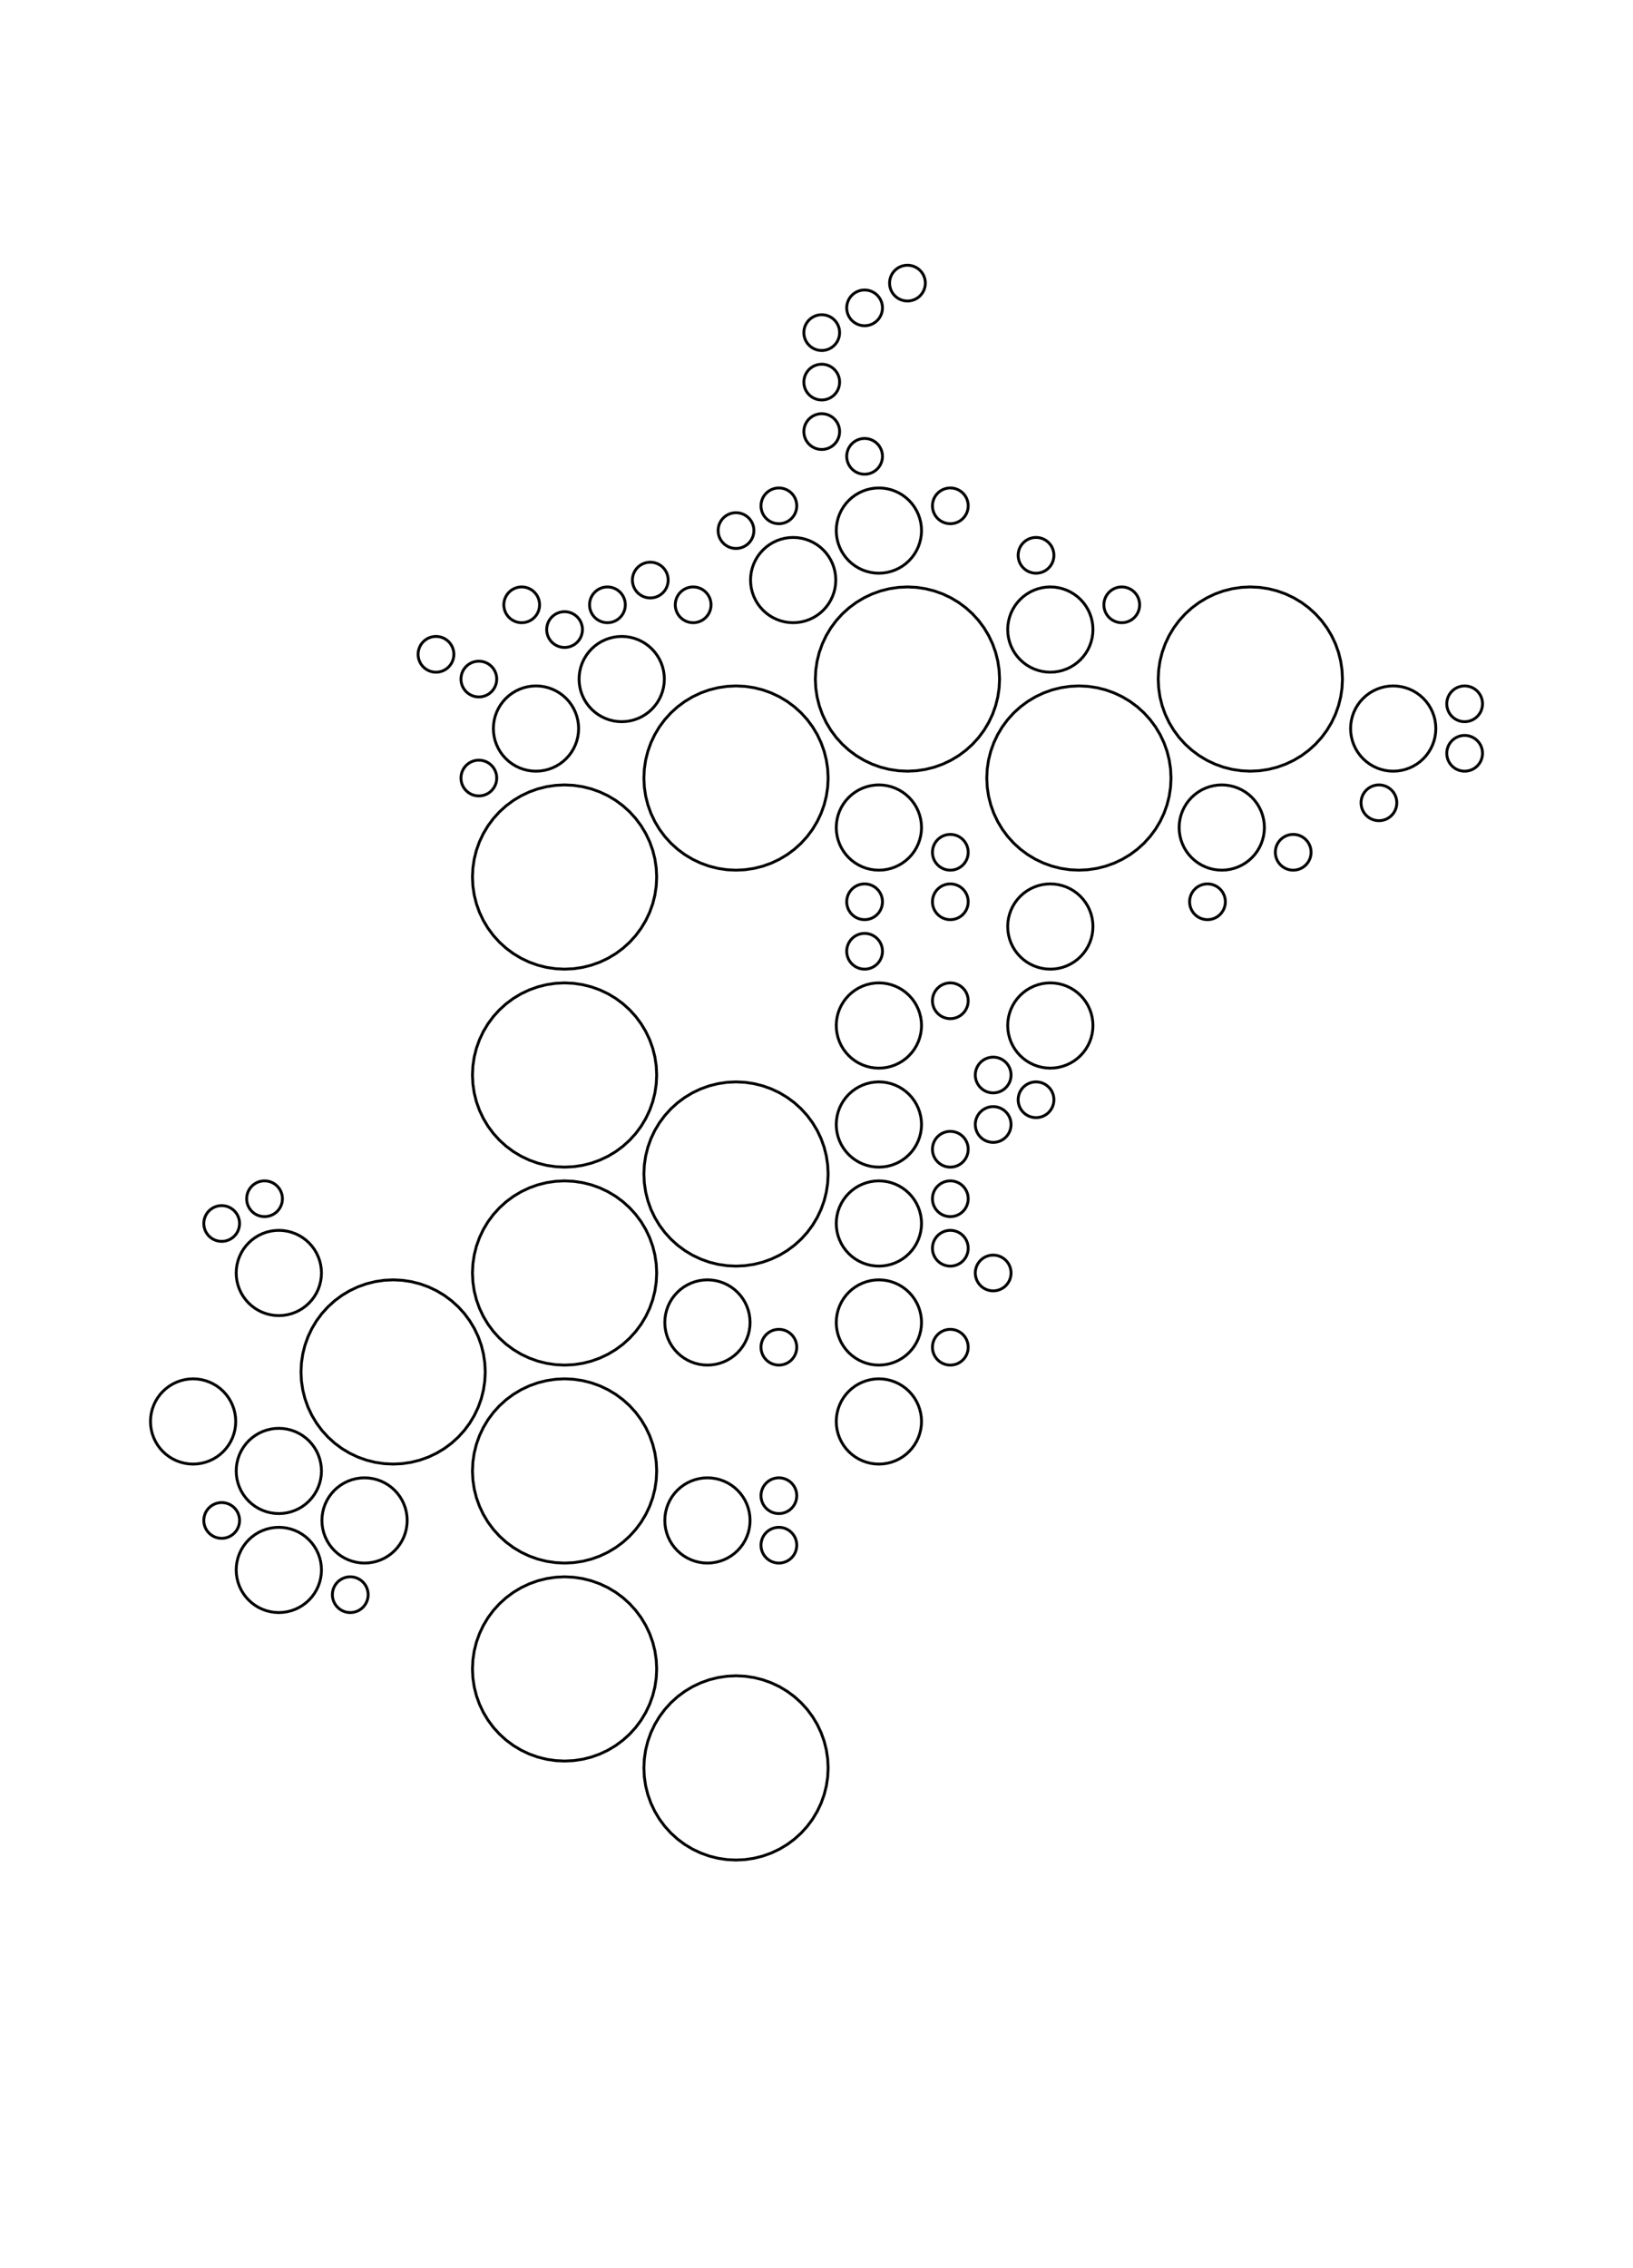 <?xml version="1.0" encoding="utf-8" ?>
<svg xmlns="http://www.w3.org/2000/svg" xmlns:cc="http://creativecommons.org/ns" xmlns:dc="http://purl.org/dc/elements/1.1/" xmlns:ev="http://www.w3.org/2001/xml-events" xmlns:inkscape="http://www.inkscape.org/namespaces/inkscape" xmlns:rdf="http://www.w3.org/1999/02/22-rdf-syntax-ns" xmlns:sodipodi="http://sodipodi.sourceforge.net/DTD/sodipodi-0.dtd" xmlns:xlink="http://www.w3.org/1999/xlink" baseProfile="tiny" height="15.875cm" version="1.2" viewBox="0 0 432.0 600.0" width="11.43cm">
  <defs/>
  <g fill="none" id="layer1" inkscape:groupmode="layer" inkscape:label="1" stroke="#000000" stroke-width="0.756" style="display:inline">
    <polygon points="235.691,73.083 235.889,72.663 236.128,72.265 236.404,71.892 236.716,71.548 237.06,71.237 237.433,70.96 237.831,70.721 238.25,70.523 238.688,70.367 239.138,70.254 239.597,70.186 240.061,70.163 240.524,70.186 240.983,70.254 241.434,70.367 241.871,70.523 242.29,70.721 242.688,70.96 243.061,71.237 243.405,71.548 243.717,71.892 243.993,72.265 244.232,72.663 244.43,73.083 244.587,73.52 244.7,73.97 244.768,74.429 244.791,74.893 244.768,75.356 244.7,75.816 244.587,76.266 244.43,76.703 244.232,77.123 243.993,77.521 243.717,77.894 243.405,78.237 243.061,78.549 242.688,78.826 242.29,79.064 241.871,79.263 241.434,79.419 240.983,79.532 240.524,79.6 240.061,79.623 239.597,79.6 239.138,79.532 238.688,79.419 238.25,79.263 237.831,79.064 237.433,78.826 237.06,78.549 236.716,78.237 236.404,77.894 236.128,77.521 235.889,77.123 235.691,76.703 235.534,76.266 235.422,75.816 235.353,75.356 235.331,74.893 235.353,74.429 235.422,73.97 235.534,73.52"/>
    <polygon points="231.723,85.096 231.35,85.372 230.952,85.611 230.532,85.809 230.095,85.966 229.645,86.078 229.186,86.146 228.722,86.169 228.258,86.146 227.799,86.078 227.349,85.966 226.912,85.809 226.492,85.611 226.094,85.372 225.721,85.096 225.377,84.784 225.066,84.44 224.789,84.067 224.55,83.669 224.352,83.249 224.196,82.812 224.083,82.362 224.015,81.903 223.992,81.439 224.015,80.976 224.083,80.516 224.196,80.066 224.352,79.629 224.55,79.21 224.789,78.811 225.066,78.439 225.377,78.095 225.721,77.783 226.094,77.506 226.492,77.268 226.912,77.069 227.349,76.913 227.799,76.8 228.258,76.732 228.722,76.709 229.186,76.732 229.645,76.8 230.095,76.913 230.532,77.069 230.952,77.268 231.35,77.506 231.723,77.783 232.067,78.095 232.378,78.439 232.655,78.811 232.893,79.21 233.092,79.629 233.248,80.066 233.361,80.516 233.429,80.976 233.452,81.439 233.429,81.903 233.361,82.362 233.248,82.812 233.092,83.249 232.893,83.669 232.655,84.067 232.378,84.44 232.067,84.784"/>
    <polygon points="219.194,83.616 219.613,83.814 220.011,84.053 220.384,84.329 220.728,84.641 221.04,84.985 221.316,85.358 221.555,85.756 221.753,86.175 221.91,86.612 222.023,87.063 222.091,87.522 222.113,87.986 222.091,88.449 222.023,88.908 221.91,89.359 221.753,89.796 221.555,90.215 221.316,90.613 221.04,90.986 220.728,91.33 220.384,91.642 220.011,91.918 219.613,92.157 219.194,92.355 218.756,92.512 218.306,92.625 217.847,92.693 217.383,92.716 216.92,92.693 216.461,92.625 216.01,92.512 215.573,92.355 215.154,92.157 214.756,91.918 214.383,91.642 214.039,91.33 213.727,90.986 213.451,90.613 213.212,90.215 213.013,89.796 212.857,89.359 212.744,88.908 212.676,88.449 212.653,87.986 212.676,87.522 212.744,87.063 212.857,86.612 213.013,86.175 213.212,85.756 213.451,85.358 213.727,84.985 214.039,84.641 214.383,84.329 214.756,84.053 215.154,83.814 215.573,83.616 216.01,83.459 216.461,83.346 216.92,83.278 217.383,83.255 217.847,83.278 218.306,83.346 218.756,83.459"/>
    <polygon points="219.613,105.25 219.194,105.448 218.756,105.605 218.306,105.717 217.847,105.785 217.383,105.808 216.92,105.785 216.461,105.717 216.01,105.605 215.573,105.448 215.154,105.25 214.756,105.011 214.383,104.734 214.039,104.423 213.727,104.079 213.451,103.706 213.212,103.308 213.013,102.888 212.857,102.451 212.744,102.001 212.676,101.542 212.653,101.078 212.676,100.615 212.744,100.155 212.857,99.705 213.013,99.268 213.212,98.849 213.451,98.45 213.727,98.078 214.039,97.734 214.383,97.422 214.756,97.145 215.154,96.907 215.573,96.708 216.01,96.552 216.461,96.439 216.92,96.371 217.383,96.348 217.847,96.371 218.306,96.439 218.756,96.552 219.194,96.708 219.613,96.907 220.011,97.145 220.384,97.422 220.728,97.734 221.04,98.078 221.316,98.45 221.555,98.849 221.753,99.268 221.91,99.705 222.023,100.155 222.091,100.615 222.113,101.078 222.091,101.542 222.023,102.001 221.91,102.451 221.753,102.888 221.555,103.308 221.316,103.706 221.04,104.079 220.728,104.423 220.384,104.734 220.011,105.011"/>
    <polygon points="214.756,118.104 214.383,117.827 214.039,117.515 213.727,117.171 213.451,116.799 213.212,116.4 213.013,115.981 212.857,115.544 212.744,115.094 212.676,114.635 212.653,114.171 212.676,113.707 212.744,113.248 212.857,112.798 213.013,112.361 213.212,111.941 213.451,111.543 213.727,111.17 214.039,110.826 214.383,110.514 214.756,110.238 215.154,109.999 215.573,109.801 216.01,109.644 216.461,109.532 216.92,109.464 217.383,109.441 217.847,109.464 218.306,109.532 218.756,109.644 219.194,109.801 219.613,109.999 220.011,110.238 220.384,110.514 220.728,110.826 221.04,111.17 221.316,111.543 221.555,111.941 221.753,112.361 221.91,112.798 222.023,113.248 222.091,113.707 222.113,114.171 222.091,114.635 222.023,115.094 221.91,115.544 221.753,115.981 221.555,116.4 221.316,116.799 221.04,117.171 220.728,117.515 220.384,117.827 220.011,118.104 219.613,118.342 219.194,118.541 218.756,118.697 218.306,118.81 217.847,118.878 217.383,118.901 216.92,118.878 216.461,118.81 216.01,118.697 215.573,118.541 215.154,118.342"/>
    <polygon points="210.752,134.274 210.684,134.733 210.571,135.183 210.415,135.62 210.216,136.04 209.978,136.438 209.701,136.81 209.389,137.154 209.046,137.466 208.673,137.743 208.274,137.981 207.855,138.18 207.418,138.336 206.968,138.449 206.508,138.517 206.045,138.54 205.581,138.517 205.122,138.449 204.672,138.336 204.235,138.18 203.815,137.981 203.417,137.743 203.044,137.466 202.7,137.154 202.388,136.81 202.112,136.438 201.873,136.04 201.675,135.62 201.518,135.183 201.406,134.733 201.338,134.274 201.315,133.81 201.338,133.346 201.406,132.887 201.518,132.437 201.675,132 201.873,131.58 202.112,131.182 202.388,130.809 202.7,130.465 203.044,130.154 203.417,129.877 203.815,129.638 204.235,129.44 204.672,129.284 205.122,129.171 205.581,129.103 206.045,129.08 206.508,129.103 206.968,129.171 207.418,129.284 207.855,129.44 208.274,129.638 208.673,129.877 209.046,130.154 209.389,130.465 209.701,130.809 209.978,131.182 210.216,131.58 210.415,132 210.571,132.437 210.684,132.887 210.752,133.346 210.775,133.81"/>
    <polygon points="192.896,144.726 192.476,144.528 192.078,144.289 191.706,144.012 191.362,143.701 191.05,143.357 190.773,142.984 190.535,142.586 190.336,142.166 190.18,141.729 190.067,141.279 189.999,140.82 189.976,140.356 189.999,139.893 190.067,139.433 190.18,138.983 190.336,138.546 190.535,138.126 190.773,137.728 191.05,137.356 191.362,137.012 191.706,136.7 192.078,136.423 192.476,136.185 192.896,135.986 193.333,135.83 193.784,135.717 194.243,135.649 194.706,135.626 195.17,135.649 195.629,135.717 196.079,135.83 196.516,135.986 196.936,136.185 197.334,136.423 197.707,136.7 198.051,137.012 198.363,137.356 198.639,137.728 198.878,138.126 199.076,138.546 199.232,138.983 199.345,139.433 199.413,139.893 199.436,140.356 199.413,140.82 199.345,141.279 199.232,141.729 199.076,142.166 198.878,142.586 198.639,142.984 198.363,143.357 198.051,143.701 197.707,144.012 197.334,144.289 196.936,144.528 196.516,144.726 196.079,144.882 195.629,144.995 195.17,145.063 194.706,145.086 194.243,145.063 193.784,144.995 193.333,144.882"/>
    <polygon points="178.638,159.995 178.661,160.459 178.729,160.918 178.841,161.368 178.998,161.805 179.196,162.225 179.435,162.623 179.711,162.996 180.023,163.34 180.367,163.651 180.74,163.928 181.138,164.167 181.558,164.365 181.995,164.522 182.445,164.634 182.904,164.702 183.368,164.725 183.831,164.702 184.29,164.634 184.741,164.522 185.178,164.365 185.597,164.167 185.995,163.928 186.368,163.651 186.712,163.34 187.024,162.996 187.3,162.623 187.539,162.225 187.738,161.805 187.894,161.368 188.007,160.918 188.075,160.459 188.098,159.995 188.075,159.532 188.007,159.072 187.894,158.622 187.738,158.185 187.539,157.766 187.3,157.367 187.024,156.994 186.712,156.651 186.368,156.339 185.995,156.062 185.597,155.824 185.178,155.625 184.741,155.469 184.29,155.356 183.831,155.288 183.368,155.265 182.904,155.288 182.445,155.356 181.995,155.469 181.558,155.625 181.138,155.824 180.74,156.062 180.367,156.339 180.023,156.651 179.711,156.994 179.435,157.367 179.196,157.766 178.998,158.185 178.841,158.622 178.729,159.072 178.661,159.532"/>
    <polygon points="171.106,148.81 170.656,148.923 170.219,149.079 169.799,149.277 169.401,149.516 169.028,149.792 168.685,150.104 168.373,150.448 168.096,150.821 167.858,151.219 167.659,151.639 167.503,152.076 167.39,152.526 167.322,152.985 167.299,153.449 167.322,153.912 167.39,154.372 167.503,154.822 167.659,155.259 167.858,155.679 168.096,156.077 168.373,156.45 168.685,156.793 169.028,157.105 169.401,157.382 169.799,157.62 170.219,157.819 170.656,157.975 171.106,158.088 171.565,158.156 172.029,158.179 172.493,158.156 172.952,158.088 173.402,157.975 173.839,157.819 174.259,157.62 174.657,157.382 175.03,157.105 175.374,156.793 175.685,156.45 175.962,156.077 176.201,155.679 176.399,155.259 176.555,154.822 176.668,154.372 176.736,153.912 176.759,153.449 176.736,152.985 176.668,152.526 176.555,152.076 176.399,151.639 176.201,151.219 175.962,150.821 175.685,150.448 175.374,150.104 175.03,149.792 174.657,149.516 174.259,149.277 173.839,149.079 173.402,148.923 172.952,148.81 172.493,148.742 172.029,148.719 171.565,148.742"/>
    <polygon points="157.69,163.651 158.063,163.928 158.461,164.167 158.88,164.365 159.317,164.522 159.768,164.634 160.227,164.702 160.69,164.725 161.154,164.702 161.613,164.634 162.064,164.522 162.501,164.365 162.92,164.167 163.318,163.928 163.691,163.651 164.035,163.34 164.347,162.996 164.623,162.623 164.862,162.225 165.06,161.805 165.217,161.368 165.33,160.918 165.398,160.459 165.421,159.995 165.398,159.532 165.33,159.072 165.217,158.622 165.06,158.185 164.862,157.766 164.623,157.367 164.347,156.994 164.035,156.651 163.691,156.339 163.318,156.062 162.92,155.824 162.501,155.625 162.064,155.469 161.613,155.356 161.154,155.288 160.69,155.265 160.227,155.288 159.768,155.356 159.317,155.469 158.88,155.625 158.461,155.824 158.063,156.062 157.69,156.339 157.346,156.651 157.034,156.994 156.758,157.367 156.519,157.766 156.321,158.185 156.164,158.622 156.051,159.072 155.983,159.532 155.96,159.995 155.983,160.459 156.051,160.918 156.164,161.368 156.321,161.805 156.519,162.225 156.758,162.623 157.034,162.996 157.346,163.34"/>
    <polygon points="153.722,164.731 153.523,164.312 153.285,163.914 153.008,163.541 152.696,163.197 152.353,162.885 151.98,162.609 151.582,162.37 151.162,162.172 150.725,162.015 150.275,161.902 149.815,161.834 149.352,161.811 148.888,161.834 148.429,161.902 147.979,162.015 147.542,162.172 147.122,162.37 146.724,162.609 146.351,162.885 146.007,163.197 145.696,163.541 145.419,163.914 145.18,164.312 144.982,164.731 144.826,165.168 144.713,165.619 144.645,166.078 144.622,166.542 144.645,167.005 144.713,167.464 144.826,167.915 144.982,168.352 145.18,168.771 145.419,169.169 145.696,169.542 146.007,169.886 146.351,170.198 146.724,170.474 147.122,170.713 147.542,170.911 147.979,171.068 148.429,171.181 148.888,171.249 149.352,171.272 149.815,171.249 150.275,171.181 150.725,171.068 151.162,170.911 151.582,170.713 151.98,170.474 152.353,170.198 152.696,169.886 153.008,169.542 153.285,169.169 153.523,168.771 153.722,168.352 153.878,167.915 153.991,167.464 154.059,167.005 154.082,166.542 154.059,166.078 153.991,165.619 153.878,165.168"/>
    <polygon points="133.842,157.766 133.643,158.185 133.487,158.622 133.374,159.072 133.306,159.532 133.283,159.995 133.306,160.459 133.374,160.918 133.487,161.368 133.643,161.805 133.842,162.225 134.081,162.623 134.357,162.996 134.669,163.34 135.013,163.651 135.386,163.928 135.784,164.167 136.203,164.365 136.64,164.522 137.091,164.634 137.55,164.702 138.013,164.725 138.477,164.702 138.936,164.634 139.386,164.522 139.823,164.365 140.243,164.167 140.641,163.928 141.014,163.651 141.358,163.34 141.67,162.996 141.946,162.623 142.185,162.225 142.383,161.805 142.54,161.368 142.652,160.918 142.72,160.459 142.743,159.995 142.72,159.532 142.652,159.072 142.54,158.622 142.383,158.185 142.185,157.766 141.946,157.367 141.67,156.994 141.358,156.651 141.014,156.339 140.641,156.062 140.243,155.824 139.823,155.625 139.386,155.469 138.936,155.356 138.477,155.288 138.013,155.265 137.55,155.288 137.091,155.356 136.64,155.469 136.203,155.625 135.784,155.824 135.386,156.062 135.013,156.339 134.669,156.651 134.357,156.994 134.081,157.367"/>
    <polygon points="120.043,173.552 119.975,174.011 119.862,174.461 119.706,174.898 119.508,175.317 119.269,175.716 118.993,176.089 118.681,176.433 118.337,176.744 117.964,177.021 117.566,177.259 117.146,177.458 116.709,177.614 116.259,177.727 115.8,177.795 115.336,177.818 114.873,177.795 114.413,177.727 113.963,177.614 113.526,177.458 113.106,177.259 112.708,177.021 112.335,176.744 111.992,176.433 111.68,176.089 111.403,175.716 111.165,175.317 110.966,174.898 110.81,174.461 110.697,174.011 110.629,173.552 110.606,173.088 110.629,172.624 110.697,172.165 110.81,171.715 110.966,171.278 111.165,170.858 111.403,170.46 111.68,170.087 111.992,169.743 112.335,169.431 112.708,169.155 113.106,168.916 113.526,168.718 113.963,168.562 114.413,168.449 114.873,168.381 115.336,168.358 115.8,168.381 116.259,168.449 116.709,168.562 117.146,168.718 117.566,168.916 117.964,169.155 118.337,169.431 118.681,169.743 118.993,170.087 119.269,170.46 119.508,170.858 119.706,171.278 119.862,171.715 119.975,172.165 120.043,172.624 120.066,173.088"/>
    <polygon points="128.904,175.463 129.303,175.701 129.675,175.978 130.019,176.29 130.331,176.633 130.608,177.006 130.846,177.405 131.045,177.824 131.201,178.261 131.314,178.711 131.382,179.171 131.405,179.634 131.382,180.098 131.314,180.557 131.201,181.007 131.045,181.444 130.846,181.864 130.608,182.262 130.331,182.635 130.019,182.979 129.675,183.291 129.303,183.567 128.904,183.806 128.485,184.004 128.048,184.161 127.597,184.273 127.138,184.341 126.675,184.364 126.211,184.341 125.752,184.273 125.302,184.161 124.865,184.004 124.445,183.806 124.047,183.567 123.674,183.291 123.33,182.979 123.018,182.635 122.742,182.262 122.503,181.864 122.305,181.444 122.148,181.007 122.036,180.557 121.968,180.098 121.945,179.634 121.968,179.171 122.036,178.711 122.148,178.261 122.305,177.824 122.503,177.405 122.742,177.006 123.018,176.633 123.33,176.29 123.674,175.978 124.047,175.701 124.445,175.463 124.865,175.264 125.302,175.108 125.752,174.995 126.211,174.927 126.675,174.904 127.138,174.927 127.597,174.995 128.048,175.108 128.485,175.264"/>
    <polygon points="129.303,201.887 128.904,201.648 128.485,201.45 128.048,201.293 127.597,201.18 127.138,201.112 126.675,201.09 126.211,201.112 125.752,201.18 125.302,201.293 124.865,201.45 124.445,201.648 124.047,201.887 123.674,202.163 123.33,202.475 123.018,202.819 122.742,203.192 122.503,203.59 122.305,204.009 122.148,204.446 122.036,204.897 121.968,205.356 121.945,205.82 121.968,206.283 122.036,206.742 122.148,207.193 122.305,207.63 122.503,208.049 122.742,208.447 123.018,208.82 123.33,209.164 123.674,209.476 124.047,209.752 124.445,209.991 124.865,210.189 125.302,210.346 125.752,210.459 126.211,210.527 126.675,210.549 127.138,210.527 127.597,210.459 128.048,210.346 128.485,210.189 128.904,209.991 129.303,209.752 129.675,209.476 130.019,209.164 130.331,208.82 130.608,208.447 130.846,208.049 131.045,207.63 131.201,207.193 131.314,206.742 131.382,206.283 131.405,205.82 131.382,205.356 131.314,204.897 131.201,204.446 131.045,204.009 130.846,203.59 130.608,203.192 130.331,202.819 130.019,202.475 129.675,202.163"/>
    <polygon points="135.813,211.743 137.864,210.513 140.026,209.491 142.278,208.685 144.598,208.104 146.963,207.753 149.352,207.636 151.74,207.753 154.106,208.104 156.426,208.685 158.678,209.491 160.839,210.513 162.891,211.743 164.811,213.167 166.583,214.773 168.189,216.545 169.614,218.466 170.843,220.517 171.866,222.679 172.672,224.931 173.253,227.251 173.603,229.616 173.721,232.005 173.603,234.393 173.253,236.759 172.672,239.079 171.866,241.331 170.843,243.492 169.614,245.543 168.189,247.464 166.583,249.236 164.811,250.842 162.891,252.267 160.839,253.496 158.678,254.519 156.426,255.325 154.106,255.906 151.74,256.257 149.352,256.374 146.963,256.257 144.598,255.906 142.278,255.325 140.026,254.519 137.864,253.496 135.813,252.267 133.892,250.842 132.12,249.236 130.514,247.464 129.09,245.543 127.86,243.492 126.838,241.331 126.032,239.079 125.451,236.759 125.1,234.393 124.983,232.005 125.1,229.616 125.451,227.251 126.032,224.931 126.838,222.679 127.86,220.517 129.09,218.466 130.514,216.545 132.12,214.773 133.892,213.167"/>
    <polygon points="139.593,203.786 138.519,203.518 137.478,203.145 136.477,202.672 135.528,202.103 134.639,201.444 133.819,200.7 133.076,199.881 132.417,198.992 131.848,198.042 131.375,197.042 131.002,196 130.733,194.927 130.571,193.832 130.517,192.727 130.571,191.622 130.733,190.527 131.002,189.453 131.375,188.412 131.848,187.411 132.417,186.462 133.076,185.573 133.819,184.753 134.639,184.01 135.528,183.351 136.477,182.782 137.478,182.309 138.519,181.936 139.593,181.667 140.688,181.505 141.793,181.451 142.898,181.505 143.993,181.667 145.066,181.936 146.108,182.309 147.108,182.782 148.058,183.351 148.946,184.01 149.766,184.753 150.51,185.573 151.169,186.462 151.738,187.411 152.211,188.412 152.584,189.453 152.852,190.527 153.015,191.622 153.069,192.727 153.015,193.832 152.852,194.927 152.584,196 152.211,197.042 151.738,198.042 151.169,198.992 150.51,199.881 149.766,200.7 148.946,201.444 148.058,202.103 147.108,202.672 146.108,203.145 145.066,203.518 143.993,203.786 142.898,203.949 141.793,204.003 140.688,203.949"/>
    <polygon points="173.846,185.899 173.187,186.788 172.444,187.608 171.624,188.351 170.735,189.01 169.786,189.579 168.785,190.052 167.743,190.425 166.67,190.694 165.575,190.856 164.47,190.911 163.365,190.856 162.27,190.694 161.197,190.425 160.155,190.052 159.154,189.579 158.205,189.01 157.316,188.351 156.496,187.608 155.753,186.788 155.094,185.899 154.525,184.95 154.052,183.949 153.679,182.907 153.41,181.834 153.248,180.739 153.194,179.634 153.248,178.529 153.41,177.434 153.679,176.361 154.052,175.319 154.525,174.319 155.094,173.369 155.753,172.481 156.496,171.661 157.316,170.917 158.205,170.258 159.154,169.689 160.155,169.216 161.197,168.843 162.27,168.575 163.365,168.412 164.47,168.358 165.575,168.412 166.67,168.575 167.743,168.843 168.785,169.216 169.786,169.689 170.735,170.258 171.624,170.917 172.444,171.661 173.187,172.481 173.846,173.369 174.415,174.319 174.888,175.319 175.261,176.361 175.53,177.434 175.692,178.529 175.746,179.634 175.692,180.739 175.53,181.834 175.261,182.907 174.888,183.949 174.415,184.95"/>
    <polygon points="187.632,182.5 189.952,181.919 192.318,181.568 194.706,181.451 197.095,181.568 199.46,181.919 201.78,182.5 204.032,183.305 206.194,184.328 208.245,185.558 210.166,186.982 211.938,188.588 213.544,190.36 214.968,192.281 216.198,194.332 217.22,196.494 218.026,198.746 218.607,201.065 218.958,203.431 219.075,205.82 218.958,208.208 218.607,210.574 218.026,212.893 217.22,215.145 216.198,217.307 214.968,219.358 213.544,221.279 211.938,223.051 210.166,224.657 208.245,226.082 206.194,227.311 204.032,228.333 201.78,229.139 199.46,229.72 197.095,230.071 194.706,230.189 192.318,230.071 189.952,229.72 187.632,229.139 185.381,228.333 183.219,227.311 181.168,226.082 179.247,224.657 177.475,223.051 175.869,221.279 174.444,219.358 173.215,217.307 172.192,215.145 171.387,212.893 170.805,210.574 170.455,208.208 170.337,205.82 170.455,203.431 170.805,201.065 171.387,198.746 172.192,196.494 173.215,194.332 174.444,192.281 175.869,190.36 177.475,188.588 179.247,186.982 181.168,185.558 183.219,184.328 185.381,183.305"/>
    <polygon points="216.16,184.388 216.741,186.708 217.547,188.96 218.569,191.122 219.798,193.173 221.223,195.094 222.829,196.866 224.601,198.472 226.522,199.896 228.573,201.126 230.735,202.148 232.987,202.954 235.306,203.535 237.672,203.886 240.061,204.003 242.449,203.886 244.815,203.535 247.135,202.954 249.386,202.148 251.548,201.126 253.599,199.896 255.52,198.472 257.292,196.866 258.898,195.094 260.323,193.173 261.552,191.122 262.575,188.96 263.38,186.708 263.961,184.388 264.312,182.023 264.43,179.634 264.312,177.246 263.961,174.88 263.38,172.56 262.575,170.309 261.552,168.147 260.323,166.095 258.898,164.175 257.292,162.403 255.52,160.797 253.599,159.372 251.548,158.143 249.386,157.12 247.135,156.315 244.815,155.733 242.449,155.383 240.061,155.265 237.672,155.383 235.306,155.733 232.987,156.315 230.735,157.12 228.573,158.143 226.522,159.372 224.601,160.797 222.829,162.403 221.223,164.175 219.798,166.095 218.569,168.147 217.547,170.309 216.741,172.56 216.16,174.88 215.809,177.246 215.692,179.634 215.809,182.023"/>
    <polygon points="220.242,157.764 220.615,156.722 220.884,155.649 221.046,154.554 221.101,153.449 221.046,152.344 220.884,151.249 220.615,150.175 220.242,149.134 219.769,148.133 219.2,147.184 218.541,146.295 217.798,145.475 216.978,144.732 216.089,144.073 215.14,143.504 214.14,143.031 213.098,142.658 212.024,142.389 210.93,142.227 209.824,142.173 208.719,142.227 207.624,142.389 206.551,142.658 205.509,143.031 204.509,143.504 203.56,144.073 202.671,144.732 201.851,145.475 201.108,146.295 200.448,147.184 199.88,148.133 199.406,149.134 199.034,150.175 198.765,151.249 198.602,152.344 198.548,153.449 198.602,154.554 198.765,155.649 199.034,156.722 199.406,157.764 199.88,158.764 200.448,159.714 201.108,160.602 201.851,161.422 202.671,162.166 203.56,162.825 204.509,163.394 205.509,163.867 206.551,164.24 207.624,164.508 208.719,164.671 209.824,164.725 210.93,164.671 212.024,164.508 213.098,164.24 214.14,163.867 215.14,163.394 216.089,162.825 216.978,162.166 217.798,161.422 218.541,160.602 219.2,159.714 219.769,158.764"/>
    <polygon points="232.655,123.345 232.893,122.947 233.092,122.527 233.248,122.09 233.361,121.64 233.429,121.181 233.452,120.717 233.429,120.254 233.361,119.794 233.248,119.344 233.092,118.907 232.893,118.487 232.655,118.089 232.378,117.716 232.067,117.373 231.723,117.061 231.35,116.784 230.952,116.546 230.532,116.347 230.095,116.191 229.645,116.078 229.186,116.01 228.722,115.987 228.258,116.01 227.799,116.078 227.349,116.191 226.912,116.347 226.492,116.546 226.094,116.784 225.721,117.061 225.377,117.373 225.066,117.716 224.789,118.089 224.55,118.487 224.352,118.907 224.196,119.344 224.083,119.794 224.015,120.254 223.992,120.717 224.015,121.181 224.083,121.64 224.196,122.09 224.352,122.527 224.55,122.947 224.789,123.345 225.066,123.718 225.377,124.062 225.721,124.374 226.094,124.65 226.492,124.889 226.912,125.087 227.349,125.243 227.799,125.356 228.258,125.424 228.722,125.447 229.186,125.424 229.645,125.356 230.095,125.243 230.532,125.087 230.952,124.889 231.35,124.65 231.723,124.374 232.067,124.062 232.378,123.718"/>
    <polygon points="242.446,135.041 241.877,134.091 241.218,133.203 240.475,132.383 239.655,131.639 238.766,130.98 237.817,130.411 236.817,129.938 235.775,129.565 234.701,129.297 233.607,129.134 232.501,129.08 231.396,129.134 230.302,129.297 229.228,129.565 228.186,129.938 227.186,130.411 226.237,130.98 225.348,131.639 224.528,132.383 223.785,133.203 223.126,134.091 222.557,135.041 222.084,136.041 221.711,137.083 221.442,138.156 221.28,139.251 221.225,140.356 221.28,141.462 221.442,142.556 221.711,143.63 222.084,144.671 222.557,145.672 223.126,146.621 223.785,147.51 224.528,148.33 225.348,149.073 226.237,149.732 227.186,150.301 228.186,150.774 229.228,151.147 230.302,151.416 231.396,151.578 232.501,151.632 233.607,151.578 234.701,151.416 235.775,151.147 236.817,150.774 237.817,150.301 238.766,149.732 239.655,149.073 240.475,148.33 241.218,147.51 241.877,146.621 242.446,145.672 242.919,144.671 243.292,143.63 243.561,142.556 243.724,141.462 243.778,140.356 243.724,139.251 243.561,138.156 243.292,137.083 242.919,136.041"/>
    <polygon points="253.209,129.44 252.772,129.284 252.322,129.171 251.863,129.103 251.399,129.08 250.935,129.103 250.476,129.171 250.026,129.284 249.589,129.44 249.169,129.638 248.771,129.877 248.399,130.154 248.055,130.465 247.743,130.809 247.466,131.182 247.228,131.58 247.029,132 246.873,132.437 246.76,132.887 246.692,133.346 246.669,133.81 246.692,134.274 246.76,134.733 246.873,135.183 247.029,135.62 247.228,136.04 247.466,136.438 247.743,136.81 248.055,137.154 248.399,137.466 248.771,137.743 249.169,137.981 249.589,138.18 250.026,138.336 250.476,138.449 250.935,138.517 251.399,138.54 251.863,138.517 252.322,138.449 252.772,138.336 253.209,138.18 253.629,137.981 254.027,137.743 254.4,137.466 254.744,137.154 255.055,136.81 255.332,136.438 255.571,136.04 255.769,135.62 255.925,135.183 256.038,134.733 256.106,134.274 256.129,133.81 256.106,133.346 256.038,132.887 255.925,132.437 255.769,132 255.571,131.58 255.332,131.182 255.055,130.809 254.744,130.465 254.4,130.154 254.027,129.877 253.629,129.638"/>
    <polygon points="271.449,142.97 271.076,143.246 270.732,143.558 270.42,143.902 270.144,144.275 269.905,144.673 269.706,145.092 269.55,145.53 269.437,145.98 269.369,146.439 269.346,146.903 269.369,147.366 269.437,147.825 269.55,148.276 269.706,148.713 269.905,149.132 270.144,149.53 270.42,149.903 270.732,150.247 271.076,150.559 271.449,150.835 271.847,151.074 272.266,151.272 272.703,151.429 273.154,151.542 273.613,151.61 274.076,151.632 274.54,151.61 274.999,151.542 275.449,151.429 275.886,151.272 276.306,151.074 276.704,150.835 277.077,150.559 277.421,150.247 277.733,149.903 278.009,149.53 278.248,149.132 278.446,148.713 278.603,148.276 278.715,147.825 278.784,147.366 278.806,146.903 278.784,146.439 278.715,145.98 278.603,145.53 278.446,145.092 278.248,144.673 278.009,144.275 277.733,143.902 277.421,143.558 277.077,143.246 276.704,142.97 276.306,142.731 275.886,142.533 275.449,142.376 274.999,142.263 274.54,142.195 274.076,142.173 273.613,142.195 273.154,142.263 272.703,142.376 272.266,142.533 271.847,142.731"/>
    <polygon points="267.065,163.268 266.796,164.342 266.634,165.436 266.579,166.542 266.634,167.647 266.796,168.741 267.065,169.815 267.438,170.857 267.911,171.857 268.48,172.806 269.139,173.695 269.882,174.515 270.702,175.258 271.591,175.917 272.54,176.486 273.541,176.959 274.582,177.332 275.656,177.601 276.751,177.763 277.856,177.818 278.961,177.763 280.056,177.601 281.129,177.332 282.171,176.959 283.171,176.486 284.121,175.917 285.01,175.258 285.829,174.515 286.572,173.695 287.232,172.806 287.801,171.857 288.274,170.857 288.647,169.815 288.916,168.741 289.078,167.647 289.132,166.542 289.078,165.436 288.916,164.342 288.647,163.268 288.274,162.226 287.801,161.226 287.232,160.277 286.572,159.388 285.829,158.568 285.01,157.825 284.121,157.166 283.171,156.597 282.171,156.124 281.129,155.751 280.056,155.482 278.961,155.32 277.856,155.265 276.751,155.32 275.656,155.482 274.582,155.751 273.541,156.124 272.54,156.597 271.591,157.166 270.702,157.825 269.882,158.568 269.139,159.388 268.48,160.277 267.911,161.226 267.438,162.226"/>
    <polygon points="300.925,157.766 300.686,157.367 300.41,156.994 300.098,156.651 299.754,156.339 299.381,156.062 298.983,155.824 298.564,155.625 298.127,155.469 297.676,155.356 297.217,155.288 296.753,155.265 296.29,155.288 295.831,155.356 295.38,155.469 294.943,155.625 294.524,155.824 294.126,156.062 293.753,156.339 293.409,156.651 293.097,156.994 292.821,157.367 292.582,157.766 292.384,158.185 292.227,158.622 292.114,159.072 292.046,159.532 292.024,159.995 292.046,160.459 292.114,160.918 292.227,161.368 292.384,161.805 292.582,162.225 292.821,162.623 293.097,162.996 293.409,163.34 293.753,163.651 294.126,163.928 294.524,164.167 294.943,164.365 295.38,164.522 295.831,164.634 296.29,164.702 296.753,164.725 297.217,164.702 297.676,164.634 298.127,164.522 298.564,164.365 298.983,164.167 299.381,163.928 299.754,163.651 300.098,163.34 300.41,162.996 300.686,162.623 300.925,162.225 301.123,161.805 301.28,161.368 301.393,160.918 301.461,160.459 301.483,159.995 301.461,159.532 301.393,159.072 301.28,158.622 301.123,158.185"/>
    <polygon points="302.646,188.588 300.874,186.982 298.954,185.558 296.902,184.328 294.74,183.305 292.489,182.5 290.169,181.919 287.803,181.568 285.415,181.451 283.026,181.568 280.661,181.919 278.341,182.5 276.089,183.305 273.927,184.328 271.876,185.558 269.955,186.982 268.183,188.588 266.577,190.36 265.153,192.281 263.923,194.332 262.901,196.494 262.095,198.746 261.514,201.065 261.163,203.431 261.046,205.82 261.163,208.208 261.514,210.574 262.095,212.893 262.901,215.145 263.923,217.307 265.153,219.358 266.577,221.279 268.183,223.051 269.955,224.657 271.876,226.082 273.927,227.311 276.089,228.333 278.341,229.139 280.661,229.72 283.026,230.071 285.415,230.189 287.803,230.071 290.169,229.72 292.489,229.139 294.74,228.333 296.902,227.311 298.954,226.082 300.874,224.657 302.646,223.051 304.252,221.279 305.677,219.358 306.906,217.307 307.929,215.145 308.735,212.893 309.316,210.574 309.666,208.208 309.784,205.82 309.666,203.431 309.316,201.065 308.735,198.746 307.929,196.494 306.906,194.332 305.677,192.281 304.252,190.36"/>
    <polygon points="284.121,235.722 283.171,235.153 282.171,234.68 281.129,234.307 280.056,234.038 278.961,233.875 277.856,233.821 276.751,233.875 275.656,234.038 274.582,234.307 273.541,234.68 272.54,235.153 271.591,235.722 270.702,236.381 269.882,237.124 269.139,237.944 268.48,238.833 267.911,239.782 267.438,240.782 267.065,241.824 266.796,242.898 266.634,243.992 266.579,245.097 266.634,246.203 266.796,247.297 267.065,248.371 267.438,249.413 267.911,250.413 268.48,251.362 269.139,252.251 269.882,253.071 270.702,253.814 271.591,254.473 272.54,255.042 273.541,255.516 274.582,255.888 275.656,256.157 276.751,256.32 277.856,256.374 278.961,256.32 280.056,256.157 281.129,255.888 282.171,255.516 283.171,255.042 284.121,254.473 285.01,253.814 285.829,253.071 286.572,252.251 287.232,251.362 287.801,250.413 288.274,249.413 288.647,248.371 288.916,247.297 289.078,246.203 289.132,245.097 289.078,243.992 288.916,242.898 288.647,241.824 288.274,240.782 287.801,239.782 287.232,238.833 286.572,237.944 285.829,237.124 285.01,236.381"/>
    <polygon points="254.4,234.895 254.027,234.618 253.629,234.38 253.209,234.181 252.772,234.025 252.322,233.912 251.863,233.844 251.399,233.821 250.935,233.844 250.476,233.912 250.026,234.025 249.589,234.181 249.169,234.38 248.771,234.618 248.399,234.895 248.055,235.207 247.743,235.55 247.466,235.923 247.228,236.321 247.029,236.741 246.873,237.178 246.76,237.628 246.692,238.088 246.669,238.551 246.692,239.015 246.76,239.474 246.873,239.924 247.029,240.361 247.228,240.781 247.466,241.179 247.743,241.552 248.055,241.896 248.399,242.208 248.771,242.484 249.169,242.723 249.589,242.921 250.026,243.077 250.476,243.19 250.935,243.258 251.399,243.281 251.863,243.258 252.322,243.19 252.772,243.077 253.209,242.921 253.629,242.723 254.027,242.484 254.4,242.208 254.744,241.896 255.055,241.552 255.332,241.179 255.571,240.781 255.769,240.361 255.925,239.924 256.038,239.474 256.106,239.015 256.129,238.551 256.106,238.088 256.038,237.628 255.925,237.178 255.769,236.741 255.571,236.321 255.332,235.923 255.055,235.55 254.744,235.207"/>
    <polygon points="252.322,230.098 252.772,229.985 253.209,229.828 253.629,229.63 254.027,229.391 254.4,229.115 254.744,228.803 255.055,228.459 255.332,228.086 255.571,227.688 255.769,227.269 255.925,226.832 256.038,226.381 256.106,225.922 256.129,225.458 256.106,224.995 256.038,224.536 255.925,224.085 255.769,223.648 255.571,223.229 255.332,222.831 255.055,222.458 254.744,222.114 254.4,221.802 254.027,221.526 253.629,221.287 253.209,221.089 252.772,220.932 252.322,220.819 251.863,220.751 251.399,220.729 250.935,220.751 250.476,220.819 250.026,220.932 249.589,221.089 249.169,221.287 248.771,221.526 248.399,221.802 248.055,222.114 247.743,222.458 247.466,222.831 247.228,223.229 247.029,223.648 246.873,224.085 246.76,224.536 246.692,224.995 246.669,225.458 246.692,225.922 246.76,226.381 246.873,226.832 247.029,227.269 247.228,227.688 247.466,228.086 247.743,228.459 248.055,228.803 248.399,229.115 248.771,229.391 249.169,229.63 249.589,229.828 250.026,229.985 250.476,230.098 250.935,230.166 251.399,230.189 251.863,230.166"/>
    <polygon points="221.28,217.807 221.442,216.712 221.711,215.639 222.084,214.597 222.557,213.597 223.126,212.647 223.785,211.759 224.528,210.939 225.348,210.196 226.237,209.536 227.186,208.967 228.186,208.494 229.228,208.121 230.302,207.853 231.396,207.69 232.501,207.636 233.607,207.69 234.701,207.853 235.775,208.121 236.817,208.494 237.817,208.967 238.766,209.536 239.655,210.196 240.475,210.939 241.218,211.759 241.877,212.647 242.446,213.597 242.919,214.597 243.292,215.639 243.561,216.712 243.724,217.807 243.778,218.912 243.724,220.018 243.561,221.112 243.292,222.185 242.919,223.227 242.446,224.228 241.877,225.177 241.218,226.066 240.475,226.886 239.655,227.629 238.766,228.288 237.817,228.857 236.817,229.33 235.775,229.703 234.701,229.972 233.607,230.134 232.501,230.189 231.396,230.134 230.302,229.972 229.228,229.703 228.186,229.33 227.186,228.857 226.237,228.288 225.348,227.629 224.528,226.886 223.785,226.066 223.126,225.177 222.557,224.228 222.084,223.227 221.711,222.185 221.442,221.112 221.28,220.018 221.225,218.912"/>
    <polygon points="224.352,236.741 224.55,236.321 224.789,235.923 225.066,235.55 225.377,235.207 225.721,234.895 226.094,234.618 226.492,234.38 226.912,234.181 227.349,234.025 227.799,233.912 228.258,233.844 228.722,233.821 229.186,233.844 229.645,233.912 230.095,234.025 230.532,234.181 230.952,234.38 231.35,234.618 231.723,234.895 232.067,235.207 232.378,235.55 232.655,235.923 232.893,236.321 233.092,236.741 233.248,237.178 233.361,237.628 233.429,238.088 233.452,238.551 233.429,239.015 233.361,239.474 233.248,239.924 233.092,240.361 232.893,240.781 232.655,241.179 232.378,241.552 232.067,241.896 231.723,242.208 231.35,242.484 230.952,242.723 230.532,242.921 230.095,243.077 229.645,243.19 229.186,243.258 228.722,243.281 228.258,243.258 227.799,243.19 227.349,243.077 226.912,242.921 226.492,242.723 226.094,242.484 225.721,242.208 225.377,241.896 225.066,241.552 224.789,241.179 224.55,240.781 224.352,240.361 224.196,239.924 224.083,239.474 224.015,239.015 223.992,238.551 224.015,238.088 224.083,237.628 224.196,237.178"/>
    <polygon points="232.655,249.016 232.893,249.414 233.092,249.834 233.248,250.271 233.361,250.721 233.429,251.18 233.452,251.644 233.429,252.107 233.361,252.567 233.248,253.017 233.092,253.454 232.893,253.874 232.655,254.272 232.378,254.644 232.067,254.988 231.723,255.3 231.35,255.577 230.952,255.815 230.532,256.014 230.095,256.17 229.645,256.283 229.186,256.351 228.722,256.374 228.258,256.351 227.799,256.283 227.349,256.17 226.912,256.014 226.492,255.815 226.094,255.577 225.721,255.3 225.377,254.988 225.066,254.644 224.789,254.272 224.55,253.874 224.352,253.454 224.196,253.017 224.083,252.567 224.015,252.107 223.992,251.644 224.015,251.18 224.083,250.721 224.196,250.271 224.352,249.834 224.55,249.414 224.789,249.016 225.066,248.643 225.377,248.299 225.721,247.988 226.094,247.711 226.492,247.472 226.912,247.274 227.349,247.118 227.799,247.005 228.258,246.937 228.722,246.914 229.186,246.937 229.645,247.005 230.095,247.118 230.532,247.274 230.952,247.472 231.35,247.711 231.723,247.988 232.067,248.299 232.378,248.643"/>
    <polygon points="247.466,267.364 247.743,267.737 248.055,268.081 248.399,268.393 248.771,268.669 249.169,268.908 249.589,269.106 250.026,269.263 250.476,269.376 250.935,269.444 251.399,269.466 251.863,269.444 252.322,269.376 252.772,269.263 253.209,269.106 253.629,268.908 254.027,268.669 254.4,268.393 254.744,268.081 255.055,267.737 255.332,267.364 255.571,266.966 255.769,266.547 255.925,266.11 256.038,265.659 256.106,265.2 256.129,264.736 256.106,264.273 256.038,263.814 255.925,263.363 255.769,262.926 255.571,262.507 255.332,262.109 255.055,261.736 254.744,261.392 254.4,261.08 254.027,260.804 253.629,260.565 253.209,260.367 252.772,260.21 252.322,260.097 251.863,260.029 251.399,260.007 250.935,260.029 250.476,260.097 250.026,260.21 249.589,260.367 249.169,260.565 248.771,260.804 248.399,261.08 248.055,261.392 247.743,261.736 247.466,262.109 247.228,262.507 247.029,262.926 246.873,263.363 246.76,263.814 246.692,264.273 246.669,264.736 246.692,265.2 246.76,265.659 246.873,266.11 247.029,266.547 247.228,266.966"/>
    <polygon points="225.348,280 224.528,279.256 223.785,278.437 223.126,277.548 222.557,276.599 222.084,275.598 221.711,274.556 221.442,273.483 221.28,272.388 221.225,271.283 221.28,270.178 221.442,269.083 221.711,268.01 222.084,266.968 222.557,265.967 223.126,265.018 223.785,264.129 224.528,263.309 225.348,262.566 226.237,261.907 227.186,261.338 228.186,260.865 229.228,260.492 230.302,260.223 231.396,260.061 232.501,260.007 233.607,260.061 234.701,260.223 235.775,260.492 236.817,260.865 237.817,261.338 238.766,261.907 239.655,262.566 240.475,263.309 241.218,264.129 241.877,265.018 242.446,265.967 242.919,266.968 243.292,268.01 243.561,269.083 243.724,270.178 243.778,271.283 243.724,272.388 243.561,273.483 243.292,274.556 242.919,275.598 242.446,276.599 241.877,277.548 241.218,278.437 240.475,279.256 239.655,280 238.766,280.659 237.817,281.228 236.817,281.701 235.775,282.074 234.701,282.342 233.607,282.505 232.501,282.559 231.396,282.505 230.302,282.342 229.228,282.074 228.186,281.701 227.186,281.228 226.237,280.659"/>
    <polygon points="226.237,288.092 227.186,287.523 228.186,287.05 229.228,286.677 230.302,286.409 231.396,286.246 232.501,286.192 233.607,286.246 234.701,286.409 235.775,286.677 236.817,287.05 237.817,287.523 238.766,288.092 239.655,288.752 240.475,289.495 241.218,290.315 241.877,291.203 242.446,292.153 242.919,293.153 243.292,294.195 243.561,295.268 243.724,296.363 243.778,297.468 243.724,298.574 243.561,299.668 243.292,300.741 242.919,301.784 242.446,302.784 241.877,303.733 241.218,304.622 240.475,305.442 239.655,306.185 238.766,306.844 237.817,307.413 236.817,307.886 235.775,308.259 234.701,308.528 233.607,308.69 232.501,308.745 231.396,308.69 230.302,308.528 229.228,308.259 228.186,307.886 227.186,307.413 226.237,306.844 225.348,306.185 224.528,305.442 223.785,304.622 223.126,303.733 222.557,302.784 222.084,301.784 221.711,300.741 221.442,299.668 221.28,298.574 221.225,297.468 221.28,296.363 221.442,295.268 221.711,294.195 222.084,293.153 222.557,292.153 223.126,291.203 223.785,290.315 224.528,289.495 225.348,288.752"/>
    <polygon points="204.032,288.047 206.194,289.069 208.245,290.299 210.166,291.723 211.938,293.329 213.544,295.101 214.968,297.022 216.198,299.073 217.22,301.235 218.026,303.487 218.607,305.807 218.958,308.172 219.075,310.561 218.958,312.949 218.607,315.315 218.026,317.635 217.22,319.887 216.198,322.048 214.968,324.099 213.544,326.02 211.938,327.792 210.166,329.398 208.245,330.823 206.194,332.052 204.032,333.075 201.78,333.88 199.46,334.462 197.095,334.812 194.706,334.93 192.318,334.812 189.952,334.462 187.632,333.88 185.381,333.075 183.219,332.052 181.168,330.823 179.247,329.398 177.475,327.792 175.869,326.02 174.444,324.099 173.215,322.048 172.192,319.887 171.387,317.635 170.805,315.315 170.455,312.949 170.337,310.561 170.455,308.172 170.805,305.807 171.387,303.487 172.192,301.235 173.215,299.073 174.444,297.022 175.869,295.101 177.475,293.329 179.247,291.723 181.168,290.299 183.219,289.069 185.381,288.047 187.632,287.241 189.952,286.66 192.318,286.309 194.706,286.192 197.095,286.309 199.46,286.66 201.78,287.241"/>
    <polygon points="144.598,308.276 142.278,307.695 140.026,306.889 137.864,305.867 135.813,304.638 133.892,303.213 132.12,301.607 130.514,299.835 129.09,297.914 127.86,295.863 126.838,293.701 126.032,291.45 125.451,289.13 125.1,286.764 124.983,284.375 125.1,281.987 125.451,279.621 126.032,277.302 126.838,275.05 127.86,272.888 129.09,270.837 130.514,268.916 132.12,267.144 133.892,265.538 135.813,264.113 137.864,262.884 140.026,261.861 142.278,261.056 144.598,260.475 146.963,260.124 149.352,260.007 151.74,260.124 154.106,260.475 156.426,261.056 158.678,261.861 160.839,262.884 162.891,264.113 164.811,265.538 166.583,267.144 168.189,268.916 169.614,270.837 170.843,272.888 171.866,275.05 172.672,277.302 173.253,279.621 173.603,281.987 173.721,284.375 173.603,286.764 173.253,289.13 172.672,291.45 171.866,293.701 170.843,295.863 169.614,297.914 168.189,299.835 166.583,301.607 164.811,303.213 162.891,304.638 160.839,305.867 158.678,306.889 156.426,307.695 154.106,308.276 151.74,308.627 149.352,308.745 146.963,308.627"/>
    <polygon points="92.51,341.44 90.459,342.67 88.538,344.094 86.766,345.7 85.16,347.472 83.736,349.393 82.506,351.444 81.484,353.606 80.678,355.858 80.097,358.177 79.746,360.543 79.629,362.932 79.746,365.32 80.097,367.686 80.678,370.005 81.484,372.257 82.506,374.419 83.736,376.47 85.16,378.391 86.766,380.163 88.538,381.769 90.459,383.194 92.51,384.423 94.672,385.445 96.924,386.251 99.243,386.832 101.609,387.183 103.998,387.3 106.386,387.183 108.752,386.832 111.072,386.251 113.323,385.445 115.485,384.423 117.536,383.194 119.457,381.769 121.229,380.163 122.835,378.391 124.26,376.47 125.489,374.419 126.512,372.257 127.317,370.005 127.898,367.686 128.249,365.32 128.367,362.932 128.249,360.543 127.898,358.177 127.317,355.858 126.512,353.606 125.489,351.444 124.26,349.393 122.835,347.472 121.229,345.7 119.457,344.094 117.536,342.67 115.485,341.44 113.323,340.418 111.072,339.612 108.752,339.031 106.386,338.68 103.998,338.563 101.609,338.68 99.243,339.031 96.924,339.612 94.672,340.418"/>
    <polygon points="66.981,313.451 67.354,313.174 67.752,312.936 68.172,312.737 68.609,312.581 69.059,312.468 69.518,312.4 69.982,312.377 70.445,312.4 70.905,312.468 71.355,312.581 71.792,312.737 72.212,312.936 72.61,313.174 72.983,313.451 73.326,313.763 73.638,314.106 73.915,314.479 74.153,314.877 74.352,315.297 74.508,315.734 74.621,316.184 74.689,316.644 74.712,317.107 74.689,317.571 74.621,318.03 74.508,318.48 74.352,318.917 74.153,319.337 73.915,319.735 73.638,320.108 73.326,320.452 72.983,320.764 72.61,321.04 72.212,321.279 71.792,321.477 71.355,321.634 70.905,321.746 70.445,321.814 69.982,321.837 69.518,321.814 69.059,321.746 68.609,321.634 68.172,321.477 67.752,321.279 67.354,321.04 66.981,320.764 66.637,320.452 66.326,320.108 66.049,319.735 65.81,319.337 65.612,318.917 65.456,318.48 65.343,318.03 65.275,317.571 65.252,317.107 65.275,316.644 65.343,316.184 65.456,315.734 65.612,315.297 65.81,314.877 66.049,314.479 66.326,314.106 66.637,313.763"/>
    <polygon points="60.873,319.482 61.271,319.721 61.644,319.997 61.988,320.309 62.3,320.653 62.576,321.026 62.815,321.424 63.013,321.843 63.169,322.281 63.282,322.731 63.35,323.19 63.373,323.654 63.35,324.117 63.282,324.576 63.169,325.027 63.013,325.464 62.815,325.883 62.576,326.281 62.3,326.654 61.988,326.998 61.644,327.31 61.271,327.586 60.873,327.825 60.453,328.024 60.016,328.18 59.566,328.293 59.107,328.361 58.643,328.384 58.18,328.361 57.721,328.293 57.27,328.18 56.833,328.024 56.414,327.825 56.015,327.586 55.643,327.31 55.299,326.998 54.987,326.654 54.71,326.281 54.472,325.883 54.273,325.464 54.117,325.027 54.004,324.576 53.936,324.117 53.913,323.654 53.936,323.19 54.004,322.731 54.117,322.281 54.273,321.843 54.472,321.424 54.71,321.026 54.987,320.653 55.299,320.309 55.643,319.997 56.015,319.721 56.414,319.482 56.833,319.284 57.27,319.127 57.721,319.014 58.18,318.946 58.643,318.924 59.107,318.946 59.566,319.014 60.016,319.127 60.453,319.284"/>
    <polygon points="73.761,348.022 72.656,347.968 71.561,347.806 70.488,347.537 69.446,347.164 68.446,346.691 67.497,346.122 66.608,345.463 65.788,344.72 65.045,343.9 64.385,343.011 63.816,342.062 63.343,341.062 62.971,340.019 62.702,338.946 62.539,337.851 62.485,336.746 62.539,335.641 62.702,334.546 62.971,333.473 63.343,332.431 63.816,331.431 64.385,330.481 65.045,329.593 65.788,328.773 66.608,328.029 67.497,327.37 68.446,326.801 69.446,326.328 70.488,325.955 71.561,325.687 72.656,325.524 73.761,325.47 74.867,325.524 75.961,325.687 77.035,325.955 78.077,326.328 79.077,326.801 80.026,327.37 80.915,328.029 81.735,328.773 82.478,329.593 83.137,330.481 83.706,331.431 84.179,332.431 84.552,333.473 84.821,334.546 84.983,335.641 85.038,336.746 84.983,337.851 84.821,338.946 84.552,340.019 84.179,341.062 83.706,342.062 83.137,343.011 82.478,343.9 81.735,344.72 80.915,345.463 80.026,346.122 79.077,346.691 78.077,347.164 77.035,347.537 75.961,347.806 74.867,347.968"/>
    <polygon points="61.502,380.339 61.875,379.298 62.144,378.224 62.306,377.13 62.361,376.024 62.306,374.919 62.144,373.824 61.875,372.751 61.502,371.709 61.029,370.709 60.46,369.759 59.801,368.871 59.058,368.051 58.238,367.308 57.349,366.648 56.4,366.079 55.399,365.606 54.358,365.233 53.284,364.965 52.19,364.802 51.084,364.748 49.979,364.802 48.884,364.965 47.811,365.233 46.769,365.606 45.769,366.079 44.819,366.648 43.931,367.308 43.111,368.051 42.367,368.871 41.708,369.759 41.139,370.709 40.666,371.709 40.293,372.751 40.025,373.824 39.862,374.919 39.808,376.024 39.862,377.13 40.025,378.224 40.293,379.298 40.666,380.339 41.139,381.34 41.708,382.289 42.367,383.178 43.111,383.998 43.931,384.741 44.819,385.4 45.769,385.969 46.769,386.442 47.811,386.815 48.884,387.084 49.979,387.246 51.084,387.3 52.19,387.246 53.284,387.084 54.358,386.815 55.399,386.442 56.4,385.969 57.349,385.4 58.238,384.741 59.058,383.998 59.801,383.178 60.46,382.289 61.029,381.34"/>
    <polygon points="59.566,406.849 59.107,406.917 58.643,406.94 58.18,406.917 57.721,406.849 57.27,406.736 56.833,406.579 56.414,406.381 56.015,406.142 55.643,405.866 55.299,405.554 54.987,405.21 54.71,404.837 54.472,404.439 54.273,404.02 54.117,403.583 54.004,403.132 53.936,402.673 53.913,402.209 53.936,401.746 54.004,401.287 54.117,400.837 54.273,400.399 54.472,399.98 54.71,399.582 54.987,399.209 55.299,398.865 55.643,398.553 56.015,398.277 56.414,398.038 56.833,397.84 57.27,397.683 57.721,397.57 58.18,397.502 58.643,397.48 59.107,397.502 59.566,397.57 60.016,397.683 60.453,397.84 60.873,398.038 61.271,398.277 61.644,398.553 61.988,398.865 62.3,399.209 62.576,399.582 62.815,399.98 63.013,400.399 63.169,400.837 63.282,401.287 63.35,401.746 63.373,402.209 63.35,402.673 63.282,403.132 63.169,403.583 63.013,404.02 62.815,404.439 62.576,404.837 62.3,405.21 61.988,405.554 61.644,405.866 61.271,406.142 60.873,406.381 60.453,406.579 60.016,406.736"/>
    <polygon points="63.816,420.618 63.343,419.618 62.971,418.575 62.702,417.502 62.539,416.408 62.485,415.302 62.539,414.197 62.702,413.102 62.971,412.029 63.343,410.987 63.816,409.987 64.385,409.037 65.045,408.149 65.788,407.329 66.608,406.586 67.497,405.926 68.446,405.357 69.446,404.884 70.488,404.512 71.561,404.243 72.656,404.08 73.761,404.026 74.867,404.08 75.961,404.243 77.035,404.512 78.077,404.884 79.077,405.357 80.026,405.926 80.915,406.586 81.735,407.329 82.478,408.149 83.137,409.037 83.706,409.987 84.179,410.987 84.552,412.029 84.821,413.102 84.983,414.197 85.038,415.302 84.983,416.408 84.821,417.502 84.552,418.575 84.179,419.618 83.706,420.618 83.137,421.567 82.478,422.456 81.735,423.276 80.915,424.019 80.026,424.678 79.077,425.247 78.077,425.72 77.035,426.093 75.961,426.362 74.867,426.524 73.761,426.579 72.656,426.524 71.561,426.362 70.488,426.093 69.446,425.72 68.446,425.247 67.497,424.678 66.608,424.019 65.788,423.276 65.045,422.456 64.385,421.567"/>
    <polygon points="87.952,421.385 88.02,420.926 88.133,420.476 88.289,420.038 88.487,419.619 88.726,419.221 89.003,418.848 89.314,418.504 89.658,418.192 90.031,417.916 90.429,417.677 90.849,417.479 91.286,417.322 91.736,417.209 92.195,417.141 92.659,417.119 93.123,417.141 93.582,417.209 94.032,417.322 94.469,417.479 94.889,417.677 95.287,417.916 95.66,418.192 96.004,418.504 96.315,418.848 96.592,419.221 96.831,419.619 97.029,420.038 97.185,420.476 97.298,420.926 97.366,421.385 97.389,421.849 97.366,422.312 97.298,422.771 97.185,423.222 97.029,423.659 96.831,424.078 96.592,424.476 96.315,424.849 96.004,425.193 95.66,425.505 95.287,425.781 94.889,426.02 94.469,426.219 94.032,426.375 93.582,426.488 93.123,426.556 92.659,426.579 92.195,426.556 91.736,426.488 91.286,426.375 90.849,426.219 90.429,426.02 90.031,425.781 89.658,425.505 89.314,425.193 89.003,424.849 88.726,424.476 88.487,424.078 88.289,423.659 88.133,423.222 88.02,422.771 87.952,422.312 87.929,421.849"/>
    <polygon points="85.379,404.409 85.216,403.315 85.162,402.209 85.216,401.104 85.379,400.01 85.648,398.936 86.021,397.894 86.494,396.894 87.063,395.945 87.722,395.056 88.465,394.236 89.285,393.493 90.174,392.834 91.123,392.265 92.123,391.792 93.165,391.419 94.239,391.15 95.333,390.988 96.439,390.933 97.544,390.988 98.638,391.15 99.712,391.419 100.754,391.792 101.754,392.265 102.703,392.834 103.592,393.493 104.412,394.236 105.155,395.056 105.814,395.945 106.383,396.894 106.856,397.894 107.229,398.936 107.498,400.01 107.66,401.104 107.715,402.209 107.66,403.315 107.498,404.409 107.229,405.483 106.856,406.525 106.383,407.525 105.814,408.474 105.155,409.363 104.412,410.183 103.592,410.926 102.703,411.585 101.754,412.154 100.754,412.627 99.712,413 98.638,413.269 97.544,413.432 96.439,413.486 95.333,413.432 94.239,413.269 93.165,413 92.123,412.627 91.123,412.154 90.174,411.585 89.285,410.926 88.465,410.183 87.722,409.363 87.063,408.474 86.494,407.525 86.021,406.525 85.648,405.483"/>
    <polygon points="80.026,379.741 80.915,380.4 81.735,381.143 82.478,381.963 83.137,382.852 83.706,383.801 84.179,384.802 84.552,385.844 84.821,386.917 84.983,388.012 85.038,389.117 84.983,390.222 84.821,391.317 84.552,392.39 84.179,393.432 83.706,394.433 83.137,395.382 82.478,396.271 81.735,397.09 80.915,397.834 80.026,398.493 79.077,399.062 78.077,399.535 77.035,399.908 75.961,400.176 74.867,400.339 73.761,400.393 72.656,400.339 71.561,400.176 70.488,399.908 69.446,399.535 68.446,399.062 67.497,398.493 66.608,397.834 65.788,397.09 65.045,396.271 64.385,395.382 63.816,394.433 63.343,393.432 62.971,392.39 62.702,391.317 62.539,390.222 62.485,389.117 62.539,388.012 62.702,386.917 62.971,385.844 63.343,384.802 63.816,383.801 64.385,382.852 65.045,381.963 65.788,381.143 66.608,380.4 67.497,379.741 68.446,379.172 69.446,378.699 70.488,378.326 71.561,378.057 72.656,377.895 73.761,377.841 74.867,377.895 75.961,378.057 77.035,378.326 78.077,378.699 79.077,379.172"/>
    <polygon points="135.813,357.008 133.892,355.584 132.12,353.978 130.514,352.206 129.09,350.285 127.86,348.234 126.838,346.072 126.032,343.82 125.451,341.5 125.1,339.135 124.983,336.746 125.1,334.358 125.451,331.992 126.032,329.672 126.838,327.421 127.86,325.259 129.09,323.207 130.514,321.287 132.12,319.515 133.892,317.909 135.813,316.484 137.864,315.255 140.026,314.232 142.278,313.426 144.598,312.846 146.963,312.495 149.352,312.377 151.74,312.495 154.106,312.846 156.426,313.426 158.678,314.232 160.839,315.255 162.891,316.484 164.811,317.909 166.583,319.515 168.189,321.287 169.614,323.207 170.843,325.259 171.866,327.421 172.672,329.672 173.253,331.992 173.603,334.358 173.721,336.746 173.603,339.135 173.253,341.5 172.672,343.82 171.866,346.072 170.843,348.234 169.614,350.285 168.189,352.206 166.583,353.978 164.811,355.584 162.891,357.008 160.839,358.238 158.678,359.26 156.426,360.066 154.106,360.647 151.74,360.998 149.352,361.115 146.963,360.998 144.598,360.647 142.278,360.066 140.026,359.26 137.864,358.238"/>
    <polygon points="149.352,364.748 151.74,364.865 154.106,365.216 156.426,365.797 158.678,366.603 160.839,367.625 162.891,368.855 164.811,370.279 166.583,371.885 168.189,373.657 169.614,375.578 170.843,377.629 171.866,379.791 172.672,382.043 173.253,384.363 173.603,386.728 173.721,389.117 173.603,391.505 173.253,393.871 172.672,396.191 171.866,398.442 170.843,400.604 169.614,402.656 168.189,404.576 166.583,406.348 164.811,407.954 162.891,409.379 160.839,410.608 158.678,411.631 156.426,412.437 154.106,413.018 151.74,413.368 149.352,413.486 146.963,413.368 144.598,413.018 142.278,412.437 140.026,411.631 137.864,410.608 135.813,409.379 133.892,407.954 132.12,406.348 130.514,404.576 129.09,402.656 127.86,400.604 126.838,398.442 126.032,396.191 125.451,393.871 125.1,391.505 124.983,389.117 125.1,386.728 125.451,384.363 126.032,382.043 126.838,379.791 127.86,377.629 129.09,375.578 130.514,373.657 132.12,371.885 133.892,370.279 135.813,368.855 137.864,367.625 140.026,366.603 142.278,365.797 144.598,365.216 146.963,364.865"/>
    <polygon points="188.252,361.061 189.347,360.899 190.421,360.63 191.462,360.257 192.463,359.784 193.412,359.215 194.301,358.556 195.121,357.812 195.864,356.993 196.523,356.104 197.092,355.154 197.565,354.154 197.938,353.112 198.207,352.039 198.369,350.944 198.423,349.839 198.369,348.734 198.207,347.639 197.938,346.565 197.565,345.524 197.092,344.523 196.523,343.574 195.864,342.685 195.121,341.865 194.301,341.122 193.412,340.463 192.463,339.894 191.462,339.421 190.421,339.048 189.347,338.779 188.252,338.617 187.147,338.563 186.042,338.617 184.947,338.779 183.874,339.048 182.832,339.421 181.832,339.894 180.882,340.463 179.994,341.122 179.174,341.865 178.43,342.685 177.771,343.574 177.202,344.523 176.729,345.524 176.356,346.565 176.088,347.639 175.925,348.734 175.871,349.839 175.925,350.944 176.088,352.039 176.356,353.112 176.729,354.154 177.202,355.154 177.771,356.104 178.43,356.993 179.174,357.812 179.994,358.556 180.882,359.215 181.832,359.784 182.832,360.257 183.874,360.63 184.947,360.899 186.042,361.061 187.147,361.115"/>
    <polygon points="202.7,353.041 202.388,353.385 202.112,353.757 201.873,354.156 201.675,354.575 201.518,355.012 201.406,355.462 201.338,355.922 201.315,356.385 201.338,356.849 201.406,357.308 201.518,357.758 201.675,358.195 201.873,358.615 202.112,359.013 202.388,359.386 202.7,359.73 203.044,360.041 203.417,360.318 203.815,360.557 204.235,360.755 204.672,360.911 205.122,361.024 205.581,361.092 206.045,361.115 206.508,361.092 206.968,361.024 207.418,360.911 207.855,360.755 208.274,360.557 208.673,360.318 209.046,360.041 209.389,359.73 209.701,359.386 209.978,359.013 210.216,358.615 210.415,358.195 210.571,357.758 210.684,357.308 210.752,356.849 210.775,356.385 210.752,355.922 210.684,355.462 210.571,355.012 210.415,354.575 210.216,354.156 209.978,353.757 209.701,353.385 209.389,353.041 209.046,352.729 208.673,352.452 208.274,352.214 207.855,352.015 207.418,351.859 206.968,351.746 206.508,351.678 206.045,351.655 205.581,351.678 205.122,351.746 204.672,351.859 204.235,352.015 203.815,352.214 203.417,352.452 203.044,352.729"/>
    <polygon points="181.832,412.154 180.882,411.585 179.994,410.926 179.174,410.183 178.43,409.363 177.771,408.474 177.202,407.525 176.729,406.525 176.356,405.483 176.088,404.409 175.925,403.315 175.871,402.209 175.925,401.104 176.088,400.01 176.356,398.936 176.729,397.894 177.202,396.894 177.771,395.945 178.43,395.056 179.174,394.236 179.994,393.493 180.882,392.834 181.832,392.265 182.832,391.792 183.874,391.419 184.947,391.15 186.042,390.988 187.147,390.933 188.252,390.988 189.347,391.15 190.421,391.419 191.462,391.792 192.463,392.265 193.412,392.834 194.301,393.493 195.121,394.236 195.864,395.056 196.523,395.945 197.092,396.894 197.565,397.894 197.938,398.936 198.207,400.01 198.369,401.104 198.423,402.209 198.369,403.315 198.207,404.409 197.938,405.483 197.565,406.525 197.092,407.525 196.523,408.474 195.864,409.363 195.121,410.183 194.301,410.926 193.412,411.585 192.463,412.154 191.462,412.627 190.421,413 189.347,413.269 188.252,413.432 187.147,413.486 186.042,413.432 184.947,413.269 183.874,413 182.832,412.627"/>
    <polygon points="154.106,465.388 156.426,464.807 158.678,464.002 160.839,462.979 162.891,461.75 164.811,460.325 166.583,458.719 168.189,456.947 169.614,455.026 170.843,452.975 171.866,450.813 172.672,448.562 173.253,446.242 173.603,443.876 173.721,441.488 173.603,439.099 173.253,436.733 172.672,434.414 171.866,432.162 170.843,430 169.614,427.949 168.189,426.028 166.583,424.256 164.811,422.65 162.891,421.226 160.839,419.996 158.678,418.974 156.426,418.168 154.106,417.587 151.74,417.236 149.352,417.119 146.963,417.236 144.598,417.587 142.278,418.168 140.026,418.974 137.864,419.996 135.813,421.226 133.892,422.65 132.12,424.256 130.514,426.028 129.09,427.949 127.86,430 126.838,432.162 126.032,434.414 125.451,436.733 125.1,439.099 124.983,441.488 125.1,443.876 125.451,446.242 126.032,448.562 126.838,450.813 127.86,452.975 129.09,455.026 130.514,456.947 132.12,458.719 133.892,460.325 135.813,461.75 137.864,462.979 140.026,464.002 142.278,464.807 144.598,465.388 146.963,465.739 149.352,465.856 151.74,465.739"/>
    <polygon points="171.387,474.747 172.192,476.998 173.215,479.16 174.444,481.212 175.869,483.132 177.475,484.904 179.247,486.51 181.168,487.935 183.219,489.164 185.381,490.187 187.632,490.993 189.952,491.574 192.318,491.925 194.706,492.042 197.095,491.925 199.46,491.574 201.78,490.993 204.032,490.187 206.194,489.164 208.245,487.935 210.166,486.51 211.938,484.904 213.544,483.132 214.968,481.212 216.198,479.16 217.22,476.998 218.026,474.747 218.607,472.427 218.958,470.062 219.075,467.673 218.958,465.284 218.607,462.919 218.026,460.599 217.22,458.347 216.198,456.185 214.968,454.134 213.544,452.213 211.938,450.441 210.166,448.835 208.245,447.411 206.194,446.181 204.032,445.159 201.78,444.353 199.46,443.772 197.095,443.421 194.706,443.304 192.318,443.421 189.952,443.772 187.632,444.353 185.381,445.159 183.219,446.181 181.168,447.411 179.247,448.835 177.475,450.441 175.869,452.213 174.444,454.134 173.215,456.185 172.192,458.347 171.387,460.599 170.805,462.919 170.455,465.284 170.337,467.673 170.455,470.062 170.805,472.427"/>
    <polygon points="205.581,404.049 206.045,404.026 206.508,404.049 206.968,404.117 207.418,404.23 207.855,404.386 208.274,404.584 208.673,404.823 209.046,405.1 209.389,405.411 209.701,405.755 209.978,406.128 210.216,406.526 210.415,406.946 210.571,407.383 210.684,407.833 210.752,408.292 210.775,408.756 210.752,409.219 210.684,409.679 210.571,410.129 210.415,410.566 210.216,410.986 209.978,411.384 209.701,411.757 209.389,412.101 209.046,412.412 208.673,412.689 208.274,412.927 207.855,413.126 207.418,413.282 206.968,413.395 206.508,413.463 206.045,413.486 205.581,413.463 205.122,413.395 204.672,413.282 204.235,413.126 203.815,412.927 203.417,412.689 203.044,412.412 202.7,412.101 202.388,411.757 202.112,411.384 201.873,410.986 201.675,410.566 201.518,410.129 201.406,409.679 201.338,409.219 201.315,408.756 201.338,408.292 201.406,407.833 201.518,407.383 201.675,406.946 201.873,406.526 202.112,406.128 202.388,405.755 202.7,405.411 203.044,405.1 203.417,404.823 203.815,404.584 204.235,404.386 204.672,404.23 205.122,404.117"/>
    <polygon points="209.389,392.319 209.701,392.663 209.978,393.035 210.216,393.433 210.415,393.853 210.571,394.29 210.684,394.74 210.752,395.2 210.775,395.663 210.752,396.127 210.684,396.586 210.571,397.036 210.415,397.473 210.216,397.893 209.978,398.291 209.701,398.664 209.389,399.008 209.046,399.32 208.673,399.596 208.274,399.835 207.855,400.033 207.418,400.19 206.968,400.302 206.508,400.37 206.045,400.393 205.581,400.37 205.122,400.302 204.672,400.19 204.235,400.033 203.815,399.835 203.417,399.596 203.044,399.32 202.7,399.008 202.388,398.664 202.112,398.291 201.873,397.893 201.675,397.473 201.518,397.036 201.406,396.586 201.338,396.127 201.315,395.663 201.338,395.2 201.406,394.74 201.518,394.29 201.675,393.853 201.873,393.433 202.112,393.035 202.388,392.663 202.7,392.319 203.044,392.007 203.417,391.73 203.815,391.492 204.235,391.293 204.672,391.137 205.122,391.024 205.581,390.956 206.045,390.933 206.508,390.956 206.968,391.024 207.418,391.137 207.855,391.293 208.274,391.492 208.673,391.73 209.046,392.007"/>
    <polygon points="240.475,368.051 241.218,368.871 241.877,369.759 242.446,370.709 242.919,371.709 243.292,372.751 243.561,373.824 243.724,374.919 243.778,376.024 243.724,377.13 243.561,378.224 243.292,379.298 242.919,380.339 242.446,381.34 241.877,382.289 241.218,383.178 240.475,383.998 239.655,384.741 238.766,385.4 237.817,385.969 236.817,386.442 235.775,386.815 234.701,387.084 233.607,387.246 232.501,387.3 231.396,387.246 230.302,387.084 229.228,386.815 228.186,386.442 227.186,385.969 226.237,385.4 225.348,384.741 224.528,383.998 223.785,383.178 223.126,382.289 222.557,381.34 222.084,380.339 221.711,379.298 221.442,378.224 221.28,377.13 221.225,376.024 221.28,374.919 221.442,373.824 221.711,372.751 222.084,371.709 222.557,370.709 223.126,369.759 223.785,368.871 224.528,368.051 225.348,367.308 226.237,366.648 227.186,366.079 228.186,365.606 229.228,365.233 230.302,364.965 231.396,364.802 232.501,364.748 233.607,364.802 234.701,364.965 235.775,365.233 236.817,365.606 237.817,366.079 238.766,366.648 239.655,367.308"/>
    <polygon points="238.766,340.463 239.655,341.122 240.475,341.865 241.218,342.685 241.877,343.574 242.446,344.523 242.919,345.524 243.292,346.565 243.561,347.639 243.724,348.734 243.778,349.839 243.724,350.944 243.561,352.039 243.292,353.112 242.919,354.154 242.446,355.154 241.877,356.104 241.218,356.993 240.475,357.812 239.655,358.556 238.766,359.215 237.817,359.784 236.817,360.257 235.775,360.63 234.701,360.899 233.607,361.061 232.501,361.115 231.396,361.061 230.302,360.899 229.228,360.63 228.186,360.257 227.186,359.784 226.237,359.215 225.348,358.556 224.528,357.812 223.785,356.993 223.126,356.104 222.557,355.154 222.084,354.154 221.711,353.112 221.442,352.039 221.28,350.944 221.225,349.839 221.28,348.734 221.442,347.639 221.711,346.565 222.084,345.524 222.557,344.523 223.126,343.574 223.785,342.685 224.528,341.865 225.348,341.122 226.237,340.463 227.186,339.894 228.186,339.421 229.228,339.048 230.302,338.779 231.396,338.617 232.501,338.563 233.607,338.617 234.701,338.779 235.775,339.048 236.817,339.421 237.817,339.894"/>
    <polygon points="254.4,352.729 254.744,353.041 255.055,353.385 255.332,353.757 255.571,354.156 255.769,354.575 255.925,355.012 256.038,355.462 256.106,355.922 256.129,356.385 256.106,356.849 256.038,357.308 255.925,357.758 255.769,358.195 255.571,358.615 255.332,359.013 255.055,359.386 254.744,359.73 254.4,360.041 254.027,360.318 253.629,360.557 253.209,360.755 252.772,360.911 252.322,361.024 251.863,361.092 251.399,361.115 250.935,361.092 250.476,361.024 250.026,360.911 249.589,360.755 249.169,360.557 248.771,360.318 248.399,360.041 248.055,359.73 247.743,359.386 247.466,359.013 247.228,358.615 247.029,358.195 246.873,357.758 246.76,357.308 246.692,356.849 246.669,356.385 246.692,355.922 246.76,355.462 246.873,355.012 247.029,354.575 247.228,354.156 247.466,353.757 247.743,353.385 248.055,353.041 248.399,352.729 248.771,352.452 249.169,352.214 249.589,352.015 250.026,351.859 250.476,351.746 250.935,351.678 251.399,351.655 251.863,351.678 252.322,351.746 252.772,351.859 253.209,352.015 253.629,352.214 254.027,352.452"/>
    <polygon points="267.468,336.746 267.445,337.21 267.377,337.669 267.264,338.119 267.108,338.556 266.909,338.976 266.671,339.374 266.394,339.747 266.082,340.091 265.738,340.402 265.366,340.679 264.967,340.918 264.548,341.116 264.111,341.272 263.661,341.385 263.201,341.453 262.738,341.476 262.274,341.453 261.815,341.385 261.365,341.272 260.928,341.116 260.508,340.918 260.11,340.679 259.737,340.402 259.393,340.091 259.081,339.747 258.805,339.374 258.566,338.976 258.368,338.556 258.211,338.119 258.099,337.669 258.031,337.21 258.008,336.746 258.031,336.283 258.099,335.823 258.211,335.373 258.368,334.936 258.566,334.517 258.805,334.118 259.081,333.745 259.393,333.402 259.737,333.09 260.11,332.813 260.508,332.575 260.928,332.376 261.365,332.22 261.815,332.107 262.274,332.039 262.738,332.016 263.201,332.039 263.661,332.107 264.111,332.22 264.548,332.376 264.967,332.575 265.366,332.813 265.738,333.09 266.082,333.402 266.394,333.745 266.671,334.118 266.909,334.517 267.108,334.936 267.264,335.373 267.377,335.823 267.445,336.283"/>
    <polygon points="253.209,334.57 252.772,334.726 252.322,334.839 251.863,334.907 251.399,334.93 250.935,334.907 250.476,334.839 250.026,334.726 249.589,334.57 249.169,334.371 248.771,334.133 248.399,333.856 248.055,333.545 247.743,333.2 247.466,332.828 247.228,332.43 247.029,332.01 246.873,331.573 246.76,331.123 246.692,330.663 246.669,330.2 246.692,329.736 246.76,329.277 246.873,328.827 247.029,328.39 247.228,327.97 247.466,327.572 247.743,327.199 248.055,326.855 248.399,326.543 248.771,326.267 249.169,326.028 249.589,325.83 250.026,325.674 250.476,325.561 250.935,325.493 251.399,325.47 251.863,325.493 252.322,325.561 252.772,325.674 253.209,325.83 253.629,326.028 254.027,326.267 254.4,326.543 254.744,326.855 255.055,327.199 255.332,327.572 255.571,327.97 255.769,328.39 255.925,328.827 256.038,329.277 256.106,329.736 256.129,330.2 256.106,330.663 256.038,331.123 255.925,331.573 255.769,332.01 255.571,332.43 255.332,332.828 255.055,333.2 254.744,333.545 254.4,333.856 254.027,334.133 253.629,334.371"/>
    <polygon points="243.724,322.548 243.778,323.654 243.724,324.759 243.561,325.853 243.292,326.927 242.919,327.969 242.446,328.969 241.877,329.918 241.218,330.807 240.475,331.627 239.655,332.37 238.766,333.029 237.817,333.598 236.817,334.072 235.775,334.444 234.701,334.713 233.607,334.875 232.501,334.93 231.396,334.875 230.302,334.713 229.228,334.444 228.186,334.072 227.186,333.598 226.237,333.029 225.348,332.37 224.528,331.627 223.785,330.807 223.126,329.918 222.557,328.969 222.084,327.969 221.711,326.927 221.442,325.853 221.28,324.759 221.225,323.654 221.28,322.548 221.442,321.454 221.711,320.38 222.084,319.338 222.557,318.338 223.126,317.389 223.785,316.5 224.528,315.68 225.348,314.937 226.237,314.278 227.186,313.709 228.186,313.236 229.228,312.863 230.302,312.594 231.396,312.432 232.501,312.377 233.607,312.432 234.701,312.594 235.775,312.863 236.817,313.236 237.817,313.709 238.766,314.278 239.655,314.937 240.475,315.68 241.218,316.5 241.877,317.389 242.446,318.338 242.919,319.338 243.292,320.38 243.561,321.454"/>
    <polygon points="252.322,312.468 252.772,312.581 253.209,312.737 253.629,312.936 254.027,313.174 254.4,313.451 254.744,313.763 255.055,314.106 255.332,314.479 255.571,314.877 255.769,315.297 255.925,315.734 256.038,316.184 256.106,316.644 256.129,317.107 256.106,317.571 256.038,318.03 255.925,318.48 255.769,318.917 255.571,319.337 255.332,319.735 255.055,320.108 254.744,320.452 254.4,320.764 254.027,321.04 253.629,321.279 253.209,321.477 252.772,321.634 252.322,321.746 251.863,321.814 251.399,321.837 250.935,321.814 250.476,321.746 250.026,321.634 249.589,321.477 249.169,321.279 248.771,321.04 248.399,320.764 248.055,320.452 247.743,320.108 247.466,319.735 247.228,319.337 247.029,318.917 246.873,318.48 246.76,318.03 246.692,317.571 246.669,317.107 246.692,316.644 246.76,316.184 246.873,315.734 247.029,315.297 247.228,314.877 247.466,314.479 247.743,314.106 248.055,313.763 248.399,313.451 248.771,313.174 249.169,312.936 249.589,312.737 250.026,312.581 250.476,312.468 250.935,312.4 251.399,312.377 251.863,312.4"/>
    <polygon points="256.038,303.092 256.106,303.551 256.129,304.014 256.106,304.478 256.038,304.937 255.925,305.388 255.769,305.825 255.571,306.244 255.332,306.642 255.055,307.015 254.744,307.359 254.4,307.671 254.027,307.947 253.629,308.186 253.209,308.385 252.772,308.541 252.322,308.654 251.863,308.722 251.399,308.745 250.935,308.722 250.476,308.654 250.026,308.541 249.589,308.385 249.169,308.186 248.771,307.947 248.399,307.671 248.055,307.359 247.743,307.015 247.466,306.642 247.228,306.244 247.029,305.825 246.873,305.388 246.76,304.937 246.692,304.478 246.669,304.014 246.692,303.551 246.76,303.092 246.873,302.642 247.029,302.204 247.228,301.785 247.466,301.387 247.743,301.014 248.055,300.67 248.399,300.358 248.771,300.082 249.169,299.843 249.589,299.645 250.026,299.488 250.476,299.375 250.935,299.307 251.399,299.285 251.863,299.307 252.322,299.375 252.772,299.488 253.209,299.645 253.629,299.843 254.027,300.082 254.4,300.358 254.744,300.67 255.055,301.014 255.332,301.387 255.571,301.785 255.769,302.204 255.925,302.642"/>
    <polygon points="267.445,297.932 267.377,298.391 267.264,298.841 267.108,299.278 266.909,299.698 266.671,300.096 266.394,300.469 266.082,300.813 265.738,301.125 265.366,301.401 264.967,301.64 264.548,301.838 264.111,301.995 263.661,302.107 263.201,302.175 262.738,302.198 262.274,302.175 261.815,302.107 261.365,301.995 260.928,301.838 260.508,301.64 260.11,301.401 259.737,301.125 259.393,300.813 259.081,300.469 258.805,300.096 258.566,299.698 258.368,299.278 258.211,298.841 258.099,298.391 258.031,297.932 258.008,297.468 258.031,297.005 258.099,296.545 258.211,296.095 258.368,295.658 258.566,295.238 258.805,294.84 259.081,294.467 259.393,294.124 259.737,293.812 260.11,293.535 260.508,293.297 260.928,293.098 261.365,292.942 261.815,292.829 262.274,292.761 262.738,292.738 263.201,292.761 263.661,292.829 264.111,292.942 264.548,293.098 264.967,293.297 265.366,293.535 265.738,293.812 266.082,294.124 266.394,294.467 266.671,294.84 266.909,295.238 267.108,295.658 267.264,296.095 267.377,296.545 267.445,297.005 267.468,297.468"/>
    <polygon points="278.446,289.112 278.603,289.549 278.715,289.999 278.784,290.458 278.806,290.922 278.784,291.385 278.715,291.845 278.603,292.295 278.446,292.732 278.248,293.152 278.009,293.55 277.733,293.923 277.421,294.267 277.077,294.578 276.704,294.855 276.306,295.093 275.886,295.292 275.449,295.448 274.999,295.561 274.54,295.629 274.076,295.652 273.613,295.629 273.154,295.561 272.703,295.448 272.266,295.292 271.847,295.093 271.449,294.855 271.076,294.578 270.732,294.267 270.42,293.923 270.144,293.55 269.905,293.152 269.706,292.732 269.55,292.295 269.437,291.845 269.369,291.385 269.346,290.922 269.369,290.458 269.437,289.999 269.55,289.549 269.706,289.112 269.905,288.692 270.144,288.294 270.42,287.921 270.732,287.577 271.076,287.265 271.449,286.989 271.847,286.75 272.266,286.552 272.703,286.396 273.154,286.283 273.613,286.215 274.076,286.192 274.54,286.215 274.999,286.283 275.449,286.396 275.886,286.552 276.306,286.75 276.704,286.989 277.077,287.265 277.421,287.577 277.733,287.921 278.009,288.294 278.248,288.692"/>
    <polygon points="263.661,279.736 264.111,279.849 264.548,280.006 264.967,280.204 265.366,280.443 265.738,280.719 266.082,281.031 266.394,281.375 266.671,281.748 266.909,282.146 267.108,282.565 267.264,283.002 267.377,283.453 267.445,283.912 267.468,284.375 267.445,284.839 267.377,285.298 267.264,285.749 267.108,286.186 266.909,286.605 266.671,287.003 266.394,287.376 266.082,287.72 265.738,288.032 265.366,288.308 264.967,288.547 264.548,288.745 264.111,288.902 263.661,289.015 263.201,289.083 262.738,289.106 262.274,289.083 261.815,289.015 261.365,288.902 260.928,288.745 260.508,288.547 260.11,288.308 259.737,288.032 259.393,287.72 259.081,287.376 258.805,287.003 258.566,286.605 258.368,286.186 258.211,285.749 258.099,285.298 258.031,284.839 258.008,284.375 258.031,283.912 258.099,283.453 258.211,283.002 258.368,282.565 258.566,282.146 258.805,281.748 259.081,281.375 259.393,281.031 259.737,280.719 260.11,280.443 260.508,280.204 260.928,280.006 261.365,279.849 261.815,279.736 262.274,279.668 262.738,279.646 263.201,279.668"/>
    <polygon points="288.274,266.968 287.801,265.967 287.232,265.018 286.572,264.129 285.829,263.309 285.01,262.566 284.121,261.907 283.171,261.338 282.171,260.865 281.129,260.492 280.056,260.223 278.961,260.061 277.856,260.007 276.751,260.061 275.656,260.223 274.582,260.492 273.541,260.865 272.54,261.338 271.591,261.907 270.702,262.566 269.882,263.309 269.139,264.129 268.48,265.018 267.911,265.967 267.438,266.968 267.065,268.01 266.796,269.083 266.634,270.178 266.579,271.283 266.634,272.388 266.796,273.483 267.065,274.556 267.438,275.598 267.911,276.599 268.48,277.548 269.139,278.437 269.882,279.256 270.702,280 271.591,280.659 272.54,281.228 273.541,281.701 274.582,282.074 275.656,282.342 276.751,282.505 277.856,282.559 278.961,282.505 280.056,282.342 281.129,282.074 282.171,281.701 283.171,281.228 284.121,280.659 285.01,280 285.829,279.256 286.572,278.437 287.232,277.548 287.801,276.599 288.274,275.598 288.647,274.556 288.916,273.483 289.078,272.388 289.132,271.283 289.078,270.178 288.916,269.083 288.647,268.01"/>
    <polygon points="316.803,234.618 317.201,234.38 317.621,234.181 318.058,234.025 318.508,233.912 318.967,233.844 319.431,233.821 319.894,233.844 320.353,233.912 320.804,234.025 321.241,234.181 321.66,234.38 322.058,234.618 322.431,234.895 322.775,235.207 323.087,235.55 323.363,235.923 323.602,236.321 323.801,236.741 323.957,237.178 324.07,237.628 324.138,238.088 324.161,238.551 324.138,239.015 324.07,239.474 323.957,239.924 323.801,240.361 323.602,240.781 323.363,241.179 323.087,241.552 322.775,241.896 322.431,242.208 322.058,242.484 321.66,242.723 321.241,242.921 320.804,243.077 320.353,243.19 319.894,243.258 319.431,243.281 318.967,243.258 318.508,243.19 318.058,243.077 317.621,242.921 317.201,242.723 316.803,242.484 316.43,242.208 316.086,241.896 315.774,241.552 315.498,241.179 315.259,240.781 315.061,240.361 314.904,239.924 314.792,239.474 314.724,239.015 314.701,238.551 314.724,238.088 314.792,237.628 314.904,237.178 315.061,236.741 315.259,236.321 315.498,235.923 315.774,235.55 316.086,235.207 316.43,234.895"/>
    <polygon points="333.155,224.228 332.586,225.177 331.927,226.066 331.184,226.886 330.364,227.629 329.475,228.288 328.526,228.857 327.525,229.33 326.483,229.703 325.41,229.972 324.315,230.134 323.21,230.189 322.105,230.134 321.01,229.972 319.937,229.703 318.895,229.33 317.895,228.857 316.945,228.288 316.057,227.629 315.237,226.886 314.493,226.066 313.834,225.177 313.265,224.228 312.792,223.227 312.419,222.185 312.151,221.112 311.988,220.018 311.934,218.912 311.988,217.807 312.151,216.712 312.419,215.639 312.792,214.597 313.265,213.597 313.834,212.647 314.493,211.759 315.237,210.939 316.057,210.196 316.945,209.536 317.895,208.967 318.895,208.494 319.937,208.121 321.01,207.853 322.105,207.69 323.21,207.636 324.315,207.69 325.41,207.853 326.483,208.121 327.525,208.494 328.526,208.967 329.475,209.536 330.364,210.196 331.184,210.939 331.927,211.759 332.586,212.647 333.155,213.597 333.628,214.597 334.001,215.639 334.27,216.712 334.432,217.807 334.486,218.912 334.432,220.018 334.27,221.112 334.001,222.185 333.628,223.227"/>
    <polygon points="346.041,222.831 346.279,223.229 346.478,223.648 346.634,224.085 346.747,224.536 346.815,224.995 346.838,225.458 346.815,225.922 346.747,226.381 346.634,226.832 346.478,227.269 346.279,227.688 346.041,228.086 345.764,228.459 345.452,228.803 345.108,229.115 344.736,229.391 344.337,229.63 343.918,229.828 343.481,229.985 343.031,230.098 342.571,230.166 342.108,230.189 341.644,230.166 341.185,230.098 340.735,229.985 340.298,229.828 339.878,229.63 339.48,229.391 339.107,229.115 338.763,228.803 338.452,228.459 338.175,228.086 337.936,227.688 337.738,227.269 337.582,226.832 337.469,226.381 337.401,225.922 337.378,225.458 337.401,224.995 337.469,224.536 337.582,224.085 337.738,223.648 337.936,223.229 338.175,222.831 338.452,222.458 338.763,222.114 339.107,221.802 339.48,221.526 339.878,221.287 340.298,221.089 340.735,220.932 341.185,220.819 341.644,220.751 342.108,220.729 342.571,220.751 343.031,220.819 343.481,220.932 343.918,221.089 344.337,221.287 344.736,221.526 345.108,221.802 345.452,222.114 345.764,222.458"/>
    <polygon points="340.095,202.148 337.843,202.954 335.523,203.535 333.158,203.886 330.769,204.003 328.381,203.886 326.015,203.535 323.695,202.954 321.444,202.148 319.282,201.126 317.231,199.896 315.31,198.472 313.538,196.866 311.932,195.094 310.507,193.173 309.278,191.122 308.255,188.96 307.45,186.708 306.868,184.388 306.518,182.023 306.4,179.634 306.518,177.246 306.868,174.88 307.45,172.56 308.255,170.309 309.278,168.147 310.507,166.095 311.932,164.175 313.538,162.403 315.31,160.797 317.231,159.372 319.282,158.143 321.444,157.12 323.695,156.315 326.015,155.733 328.381,155.383 330.769,155.265 333.158,155.383 335.523,155.733 337.843,156.315 340.095,157.12 342.257,158.143 344.308,159.372 346.229,160.797 348.001,162.403 349.607,164.175 351.031,166.095 352.261,168.147 353.283,170.309 354.089,172.56 354.67,174.88 355.021,177.246 355.138,179.634 355.021,182.023 354.67,184.388 354.089,186.708 353.283,188.96 352.261,191.122 351.031,193.173 349.607,195.094 348.001,196.866 346.229,198.472 344.308,199.896 342.257,201.126"/>
    <polygon points="366.158,216.892 366.595,216.736 367.015,216.537 367.413,216.299 367.786,216.022 368.13,215.71 368.441,215.367 368.718,214.994 368.956,214.596 369.155,214.176 369.311,213.739 369.424,213.289 369.492,212.829 369.515,212.366 369.492,211.902 369.424,211.443 369.311,210.993 369.155,210.556 368.956,210.136 368.718,209.738 368.441,209.365 368.13,209.021 367.786,208.709 367.413,208.433 367.015,208.194 366.595,207.996 366.158,207.84 365.708,207.727 365.249,207.659 364.785,207.636 364.321,207.659 363.862,207.727 363.412,207.84 362.975,207.996 362.555,208.194 362.157,208.433 361.784,208.709 361.44,209.021 361.129,209.365 360.852,209.738 360.613,210.136 360.415,210.556 360.259,210.993 360.146,211.443 360.078,211.902 360.055,212.366 360.078,212.829 360.146,213.289 360.259,213.739 360.415,214.176 360.613,214.596 360.852,214.994 361.129,215.367 361.44,215.71 361.784,216.022 362.157,216.299 362.555,216.537 362.975,216.736 363.412,216.892 363.862,217.005 364.321,217.073 364.785,217.096 365.249,217.073 365.708,217.005"/>
    <polygon points="370.764,203.786 371.838,203.518 372.88,203.145 373.88,202.672 374.829,202.103 375.718,201.444 376.538,200.7 377.281,199.881 377.94,198.992 378.509,198.042 378.983,197.042 379.355,196 379.624,194.927 379.786,193.832 379.841,192.727 379.786,191.622 379.624,190.527 379.355,189.453 378.983,188.412 378.509,187.411 377.94,186.462 377.281,185.573 376.538,184.753 375.718,184.01 374.829,183.351 373.88,182.782 372.88,182.309 371.838,181.936 370.764,181.667 369.67,181.505 368.565,181.451 367.459,181.505 366.365,181.667 365.291,181.936 364.249,182.309 363.249,182.782 362.3,183.351 361.411,184.01 360.591,184.753 359.848,185.573 359.189,186.462 358.62,187.411 358.147,188.412 357.774,189.453 357.505,190.527 357.342,191.622 357.288,192.727 357.342,193.832 357.505,194.927 357.774,196 358.147,197.042 358.62,198.042 359.189,198.992 359.848,199.881 360.591,200.7 361.411,201.444 362.3,202.103 363.249,202.672 364.249,203.145 365.291,203.518 366.365,203.786 367.459,203.949 368.565,204.003 369.67,203.949"/>
    <polygon points="392.101,200.196 392.169,199.737 392.192,199.273 392.169,198.81 392.101,198.35 391.988,197.9 391.832,197.463 391.634,197.043 391.395,196.645 391.118,196.273 390.807,195.929 390.463,195.617 390.09,195.34 389.692,195.102 389.272,194.903 388.835,194.747 388.385,194.634 387.926,194.566 387.462,194.543 386.998,194.566 386.539,194.634 386.089,194.747 385.652,194.903 385.232,195.102 384.834,195.34 384.462,195.617 384.118,195.929 383.806,196.273 383.529,196.645 383.291,197.043 383.092,197.463 382.936,197.9 382.823,198.35 382.755,198.81 382.732,199.273 382.755,199.737 382.823,200.196 382.936,200.646 383.092,201.083 383.291,201.503 383.529,201.901 383.806,202.274 384.118,202.618 384.462,202.929 384.834,203.206 385.232,203.445 385.652,203.643 386.089,203.799 386.539,203.912 386.998,203.98 387.462,204.003 387.926,203.98 388.385,203.912 388.835,203.799 389.272,203.643 389.692,203.445 390.09,203.206 390.463,202.929 390.807,202.618 391.118,202.274 391.395,201.901 391.634,201.503 391.832,201.083 391.988,200.646"/>
    <polygon points="391.118,183.18 390.807,182.836 390.463,182.524 390.09,182.248 389.692,182.009 389.272,181.811 388.835,181.654 388.385,181.541 387.926,181.473 387.462,181.451 386.998,181.473 386.539,181.541 386.089,181.654 385.652,181.811 385.232,182.009 384.834,182.248 384.462,182.524 384.118,182.836 383.806,183.18 383.529,183.553 383.291,183.951 383.092,184.37 382.936,184.808 382.823,185.258 382.755,185.717 382.732,186.18 382.755,186.644 382.823,187.103 382.936,187.554 383.092,187.991 383.291,188.41 383.529,188.808 383.806,189.181 384.118,189.525 384.462,189.837 384.834,190.113 385.232,190.352 385.652,190.55 386.089,190.707 386.539,190.82 386.998,190.888 387.462,190.911 387.926,190.888 388.385,190.82 388.835,190.707 389.272,190.55 389.692,190.352 390.09,190.113 390.463,189.837 390.807,189.525 391.118,189.181 391.395,188.808 391.634,188.41 391.832,187.991 391.988,187.554 392.101,187.103 392.169,186.644 392.192,186.18 392.169,185.717 392.101,185.258 391.988,184.808 391.832,184.37 391.634,183.951 391.395,183.553"/>
  </g>
</svg>
